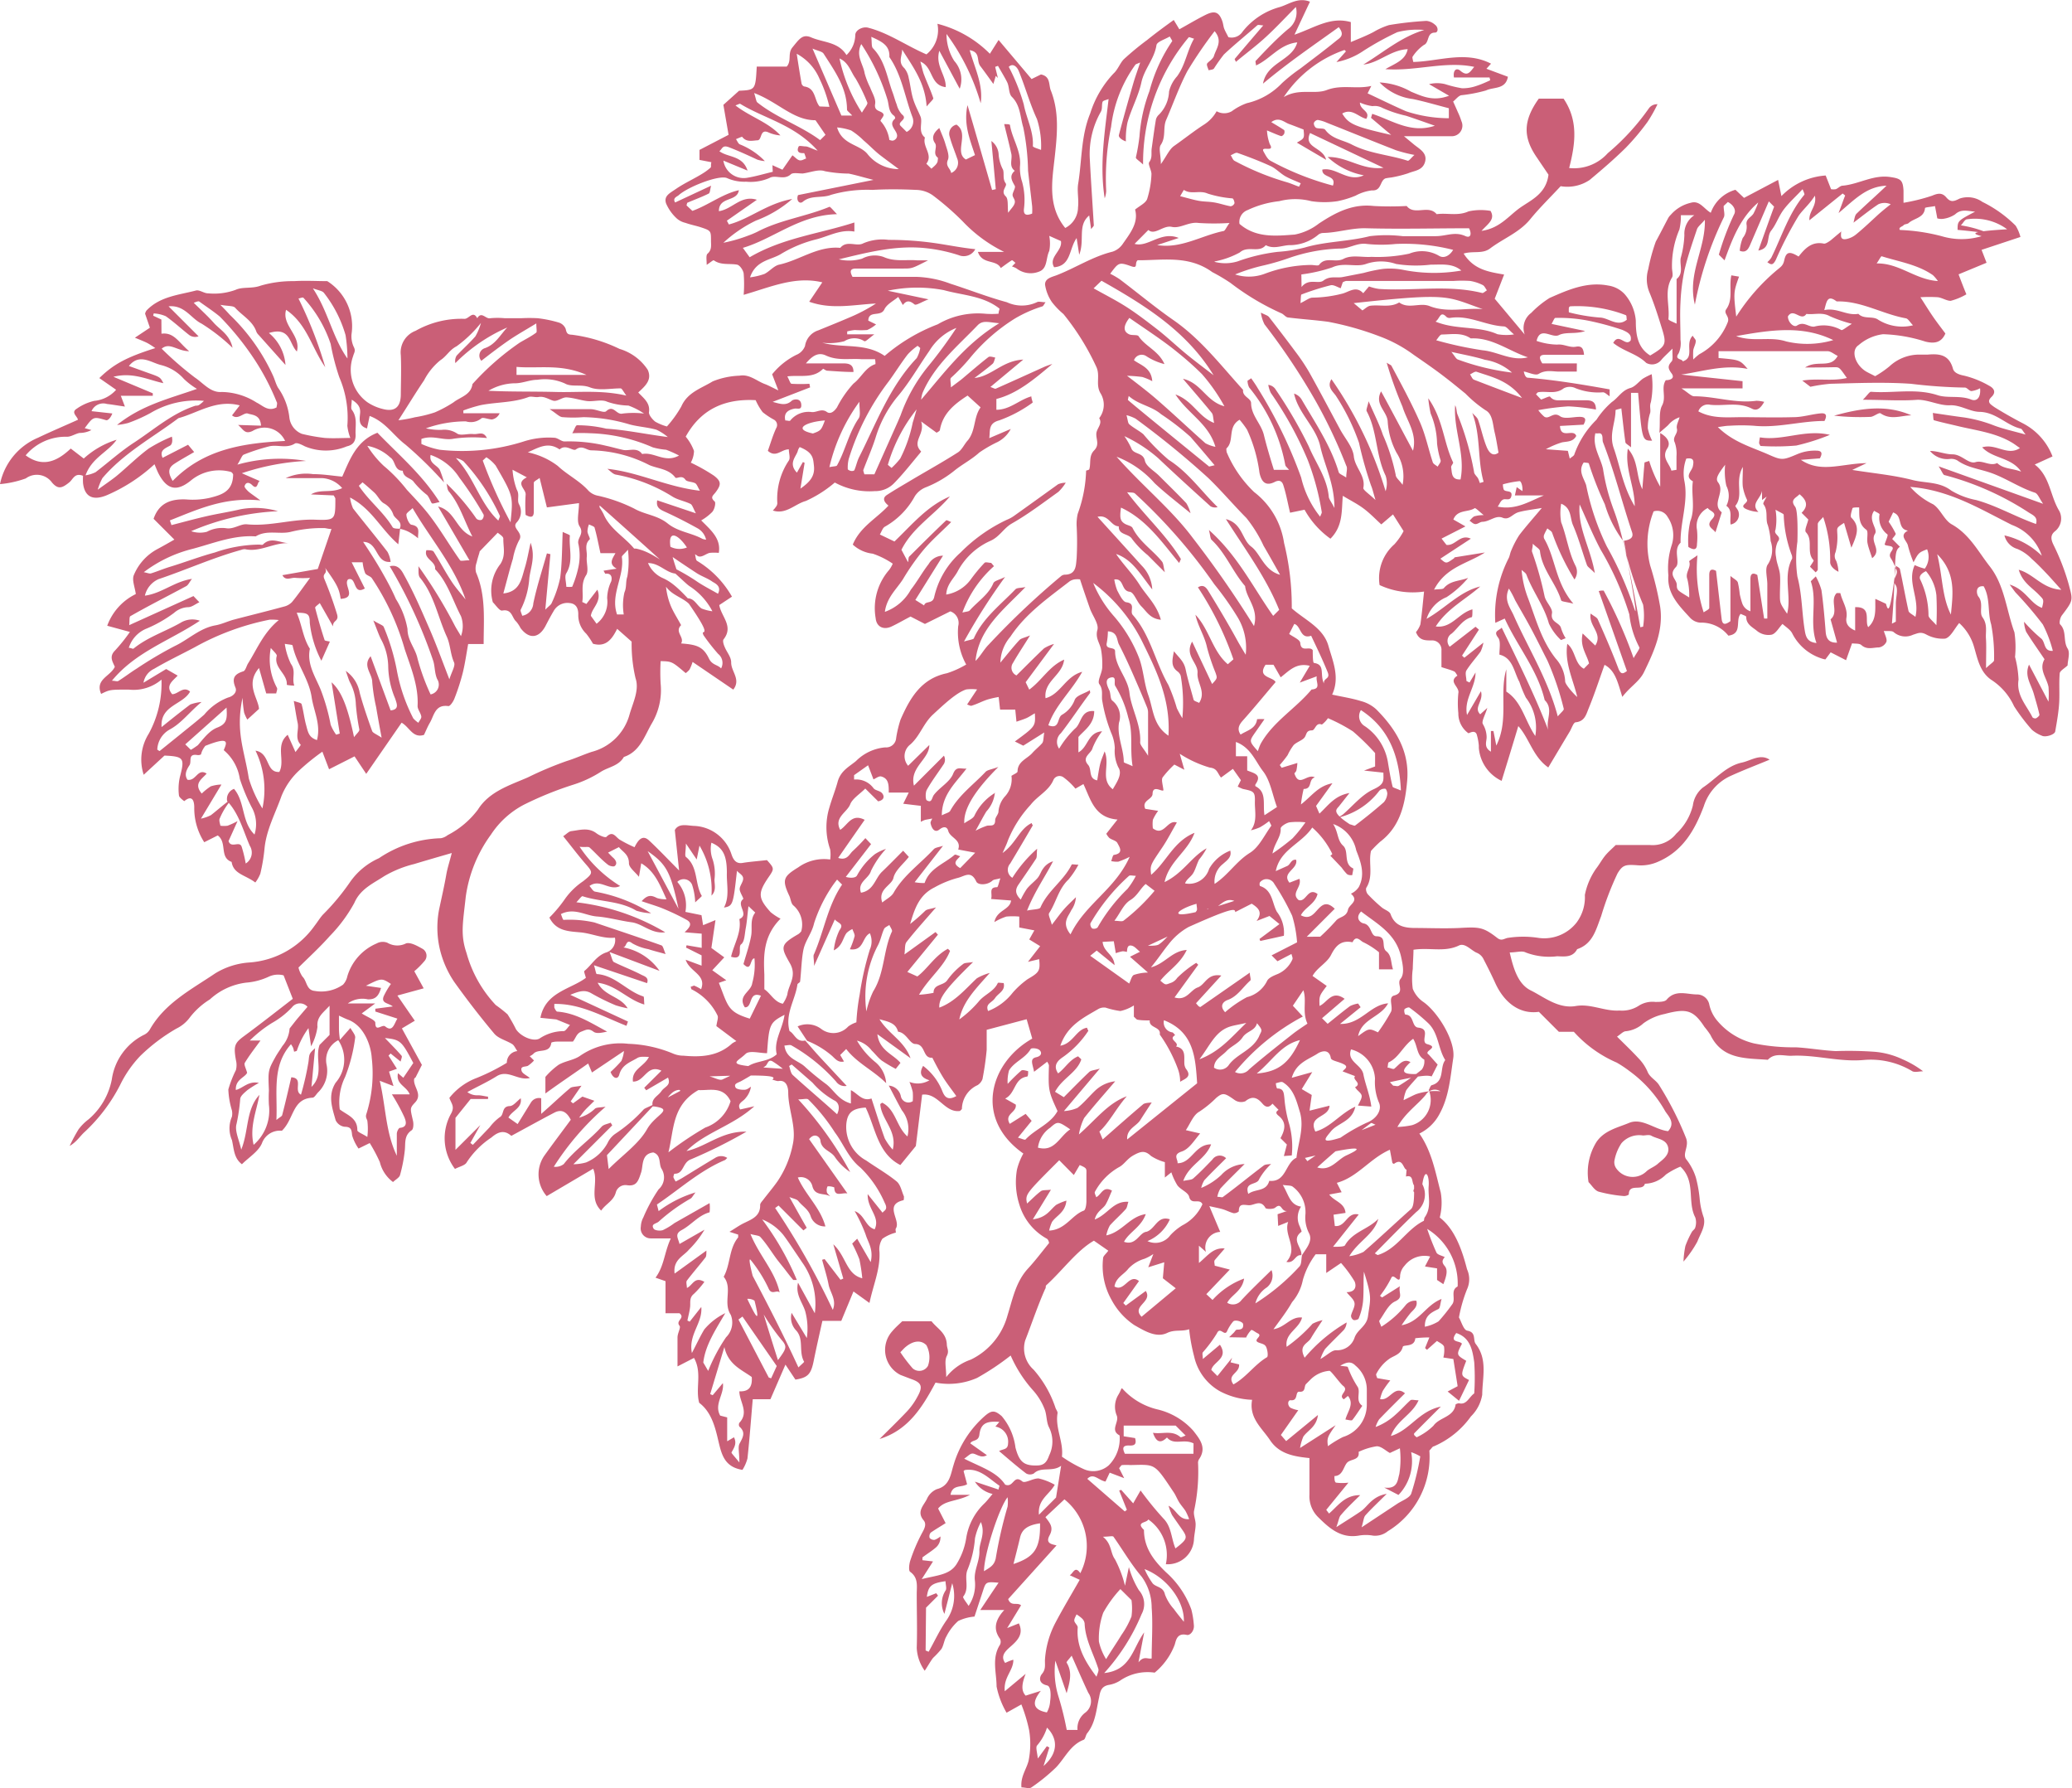 <svg xmlns="http://www.w3.org/2000/svg" viewBox="0 0 207.35 178.91"><defs><style>.cls-1{fill:#CA5F77;}</style></defs><g id="Calque_2" data-name="Calque 2"><g id="Calque_1-2" data-name="Calque 1"><path class="cls-1" d="M23.33,47.46s-.1-.22-.26-.25a4.45,4.45,0,0,0-3.91.82c-1.43,1.19-2.41,1-3.26-.58-.14-.26-.24-.53-.44-1a16.71,16.71,0,0,1-4.82,3.12c-1.33.53-2.16.16-2.33-1.22a6.08,6.08,0,0,1,0-.74c-.86-.35-1,.38-1.41.68-.72.58-1.1.67-1.69,0a1.87,1.87,0,0,0-2.63-.42A10.3,10.3,0,0,1,0,48.44,6.43,6.43,0,0,1,3.8,43.8c1.32-.63,2.67-1.2,4-1.8-.06-.36-.75-.73-.1-1.12a5,5,0,0,1,1.73-.77A3.32,3.32,0,0,0,11.62,39L9.94,37.83c1.43-1.39,2.69-2.08,5.6-3a8.48,8.48,0,0,0-.78-.5c-.34-.17-.7-.31-1.26-.54l1.5-1-.48-1.4a.89.89,0,0,1,.14-.32c1.34-1.41,3.21-1.55,4.94-2,.36-.1.82.29,1.23.28A6.24,6.24,0,0,0,23.58,29c.72-.33,1.64-.09,2.51-.42a11.38,11.38,0,0,1,3.32-.45c1.16-.07,2.33,0,3.34,0a5.33,5.33,0,0,1,2.43,5.29,2.51,2.51,0,0,0,.24,1.33c.19.38,0,.56-.08.88a4,4,0,0,0,1.43,4.62,4.8,4.8,0,0,0,1.57.68c1.17.3,1.76-.2,1.77-1.46s.06-2.62,0-3.93a2.31,2.31,0,0,1,1.48-2.44,9.29,9.29,0,0,1,4.85-1.2c.48.06.87-.9,1.32-.06.44-.74.85.12,1.31,0a7.67,7.67,0,0,1,1.44,0h1.65a15.12,15.12,0,0,1,1.65,0,12.42,12.42,0,0,1,2.1.43,1.09,1.09,0,0,1,.7.64c.09.41.17.57.61.58A15.31,15.31,0,0,1,62,34.91,5.12,5.12,0,0,1,64.82,37c.45,1-.22,1.6-.95,2.27.59.62,1.22,1.07,1.07,2,0,.27.34.69.63.92a5,5,0,0,0,1.17.48,11.34,11.34,0,0,0,1.44-2c.62-1.42,2-1.81,3.14-2.51A7.84,7.84,0,0,1,74,37.59c1-.18,1.71.53,2.55.84.33.12.64.3,1.34.63l-.62-1.61a7.3,7.3,0,0,1,2.41-1.94,1.54,1.54,0,0,0,.88-.89,1.94,1.94,0,0,1,1.34-1.57c1-.41,2-.81,3-1.24a16.9,16.9,0,0,0,2.76-1.44c-2.22.11-4.42.63-6.68-.18l1.31-1.94c-2.72-.65-5.16.47-7.87,1.25a13.44,13.44,0,0,0,0-2.14c-.05-.34-.39-.83-.66-.88-.77-.14-1.6.08-2.32-.43-.07-.05-.38.23-.72.45,0-.49-.09-.95.08-1.11.45-.39.35-.85.35-1.31,0-1,0-1-1.08-1.36-.49-.15-1-.25-1.47-.42a2,2,0,0,1-.85-.42,4.38,4.38,0,0,1-1.1-1.54c-.23-.74.36-1,1-1.44.86-.59,1.8-1,2.68-1.55a5.44,5.44,0,0,0,.78-.58c.08-.07,0-.25.08-.54L70,16v-1l2.91-1.51-.52-3,1.57-1.41C75.6,9,75.6,9,75.73,6.66h3c.52-.59.06-1.31.58-1.93.68-.83,1-1.34,1.84-1,1.22.54,2.73.43,3.56,1.78a2.84,2.84,0,0,0,.88-2c0-.5.74-.88,1.28-.74,2.07.53,3.8,1.79,5.84,2.67a3.12,3.12,0,0,0,1.1-3.06,11.33,11.33,0,0,1,5.25,3L99.93,4l3.3,3.91.94-.46c1,.2.75,1.07,1,1.63.84,2.16.64,4.32.36,6.81-.26,2.29-.68,4.78,1.07,6.92a2.33,2.33,0,0,0,1.28-2.06c.09-.75-.09-1.53,0-2.27.4-2.38.28-4.85,1.22-7.13a10.26,10.26,0,0,1,2.34-4c.42-.38.63-1,1-1.4A28.06,28.06,0,0,1,114.8,4c.82-.66,1.67-1.29,2.66-2l.56.93c.86-.47,1.73-1,2.64-1.45s1.34-.27,1.66.64c.09.25.1.51.19.75s.28.57.42.85a1.31,1.31,0,0,0,1.43-.57A7.12,7.12,0,0,1,128.09.7c.91-.28,1.83-1,3-.53l-1.55,3.3c2-.68,3.59-1.84,5.64-1.26v2c.86-.36,1.57-.64,2.26-1A7.27,7.27,0,0,1,139,2.51a33.87,33.87,0,0,1,3.75-.42,1.49,1.49,0,0,1,.86.39c.33.24.34.77,0,.78-.87,0-.54,1-1.12,1.24a4.28,4.28,0,0,0-1.12,1.16c-.06.07,0,.25.06.54,2.57-.06,5.22-1.15,7.78.17l-.46.51,2.15.8c-.23,1.3-1.44,1-2.19,1.37a14.84,14.84,0,0,1-2.49.48c-.28.07-.51.39-.8.63.17.38.33.73.48,1.08a6.85,6.85,0,0,1,.35.89,1.06,1.06,0,0,1-1,1.5c-1,0-2.06,0-3.09,0h-1.66l1,.83c.57.46,1.35.85,1.11,1.73s-1.07.88-1.7,1.15a11.6,11.6,0,0,1-1.69.42,5.4,5.4,0,0,0-.58.09c-.57.24-.37,1.27-1.35,1.2a4.57,4.57,0,0,0-1.62.52,9.4,9.4,0,0,1-1.83.56,8.79,8.79,0,0,1-2.61,0,6.38,6.38,0,0,0-3.22,0,9.87,9.87,0,0,0-3.16.89,1.26,1.26,0,0,0-.81,1.38c1.65,1.43,3.64,1.21,5.53,1.07a5.72,5.72,0,0,0,2.41-1.1c1.68-1.11,3.37-2,5.49-1.76a30.24,30.24,0,0,0,3.3,0c.78,1,2.18-.17,3,.82,1.05-.15,2.11.21,3.19-.28a5.74,5.74,0,0,1,2.2-.05c.5.85-.25,1.28-.9,2,1.81-.25,2.71-1.49,3.81-2.28s2.65-1.39,2.89-3.34c-.25-.38-.68-1-1.12-1.66-1.4-2-1.49-3.66.15-5.95h2.48c1.5,2.21,1.18,4.53.56,6.94a4.52,4.52,0,0,0,3.86-1.48,23.34,23.34,0,0,0,4.11-4.48,1,1,0,0,1,.87-.42,14.7,14.7,0,0,1-1,1.77,23.54,23.54,0,0,1-2.19,2.6C161.46,16,160.28,17,159.09,18a4,4,0,0,1-2.91.63c-1.06,1.14-2.12,2.17-3.05,3.31-1.09,1.33-2.67,1.91-4,2.91-.77.59-1.68.23-2.66.52,1,1.58,2.4,1.82,4.05,2.1l-.94,2.42,3,3.58a1.88,1.88,0,0,1,.65-2.16,9.8,9.8,0,0,1,1.83-1.49c1.85-.82,3.76-1.66,5.87-1.25a2.79,2.79,0,0,1,1.66.87,4.59,4.59,0,0,1,1.11,2.65c0,1.26.12,2.67,1.44,3.48,1.67-1,1.67-1.13,1.08-3-.34-1.1-.69-2.18-1.13-3.25a3.47,3.47,0,0,1-.15-2.37,18.71,18.71,0,0,1,.76-2.78c.43-.78.83-1.58,1.25-2.37a1.48,1.48,0,0,1,.25-.31,3.77,3.77,0,0,1,2-1.2c.89-.26,1.28.57,2,1a3.67,3.67,0,0,1,2.47-2.3l.86.81L177.94,18l.33,1.62a6.82,6.82,0,0,1,4.43-2.06l.54,1.37a1.51,1.51,0,0,0,.47,0c.24-.09.44-.34.67-.35,1.64-.14,3.1-1.14,4.83-.86,1,.15,1.22.31,1.28,1.36,0,.34,0,.67,0,1.21a18.39,18.39,0,0,0,2.86-.71c.59-.25,1-.32,1.42.17s.71.44,1.33.12a2.53,2.53,0,0,1,2.28.33,12.5,12.5,0,0,1,3.33,2.38,4.09,4.09,0,0,1,.48,1.13L198.3,25l.5,1.29L196,27.45c.25.67.52,1.37.78,2a6.32,6.32,0,0,1-1.57.65c-.41,0-.84-.3-1.28-.36a14.4,14.4,0,0,0-1.75,0c.44.68.82,1.3,1.23,1.9s.84,1.15,1.27,1.73c-.43,1-1.22,1-2,.81a15.28,15.28,0,0,0-4.24-.74A4.58,4.58,0,0,0,186,34.53c-.83.53-.34,2,.76,2.65.28.16.57.29.89.46a9.8,9.8,0,0,0,1.45-1,4.37,4.37,0,0,1,3-1.16c.27,0,.55,0,.82,0,1.17-.1,2.13,0,2.52,1.42.11.4.59.59,1.13.69a9.48,9.48,0,0,1,2.48,1c.39.2.8.59.24,1.13s0,.78.27,1c.93.58,1.88,1.12,2.84,1.62a6.23,6.23,0,0,1,3,3.33l-1.78.81c1.54,1.17,1.53,3.13,2.46,4.65a1.63,1.63,0,0,1-.4,2c-.51.39-.46.82-.17,1.41a22.68,22.68,0,0,1,1.51,3.92c.42,1.61.49,1.57-.68,3.11-.18.23-.3.79-.17.91.67.68.27,1.65.74,2.41.28.44,0,1.2,0,1.69-.32.31-.76.53-.79.79-.08,1,0,1.93-.05,2.89s-.24,2-.4,2.93c-.06.33-1,.61-1.34.42a3.28,3.28,0,0,1-1-.6,19.34,19.34,0,0,1-1.78-2.35A6.18,6.18,0,0,0,199.24,68c-1.11-.79-1.34-2.08-1.68-3.23a5.11,5.11,0,0,0-1.5-2.43c-.48.58-.87,1.44-1.41,1.56a3.41,3.41,0,0,1-1.84-.39c-.6-.33-.84-.16-1.37,0a1.79,1.79,0,0,1-1.92-.25c-.18-.18-.63-.09-1-.13.12.43.34.8.26,1.08a1,1,0,0,1-.75.57c-.58,0-1.2.27-1.76-.24-.2-.18-.62-.12-.93-.17-.21.58-.4,1.12-.6,1.69l-1.54-.79-.53.71a2.26,2.26,0,0,1-.39-.1,5,5,0,0,1-2.9-2.45c-.18-.41-.66-.69-1-1-.37.38-.68,1-1.12,1.08a1.81,1.81,0,0,1-1.44-.39c-.43-.36-1.08-.64-1.07-1.4,0-.09-.31-.18-.56-.3-.56.64.22,2-1.23,2.18a3.45,3.45,0,0,0-2.82-1.3,1.53,1.53,0,0,1-1-.48c-1.11-1.21-2.33-2.41-2.18-4.24a7.47,7.47,0,0,1,.32-3,3.25,3.25,0,0,0-.4-2.86,1.18,1.18,0,0,0-1.4-.55,8.8,8.8,0,0,0-.34,5.42,31,31,0,0,1,1,4.14c.34,2.38-.63,4.48-1.63,6.54-.46.93-1.37,1.42-2.16,2.46-.46-1.44-.69-2.63-1.78-3.21-.51,1.42-1,2.93-1.61,4.41-.23.57-.39,1.25-1.27,1.34-.23,0-.41.61-.61.94-.7,1.16-1.39,2.33-2.14,3.58-1.54-1.07-1.89-2.91-3-4.14-.55,1.84-1.09,3.6-1.67,5.48a4,4,0,0,1-2.28-3.31c0-.07,0-.14,0-.21a5.32,5.32,0,0,0-.22-1.15c-.21-.48-.78-.06-.83-.1a2.42,2.42,0,0,1-1-2,10,10,0,0,1,0-2c.15-.64-1.06-1.14-.09-1.76-.11-.14-.19-.36-.33-.42-.35-.16-.73-.25-1.27-.43V65.08a.93.93,0,0,0-1-1c-.65,0-1.23,0-1.55-.83a2.54,2.54,0,0,0,.44-.77c.16-1.09.25-2.19.37-3.29a7.86,7.86,0,0,1-4.45-.65,4.5,4.5,0,0,1,1.48-4.08,6.41,6.41,0,0,0,.92-1.32l-1.06-1.67-1.17,1c-.56-.51-1.12-1.1-1.76-1.58s-1.32-.81-2.09-1.28c-.14,1.46.05,3-1.24,4.29A8.78,8.78,0,0,1,130.55,51l-1.45.3c-.24-1-.4-1.92-.68-2.77-.06-.19-.24-.63-.87-.3-.89.44-1.31,0-1.51-.92A14.91,14.91,0,0,0,124.8,43a8.84,8.84,0,0,0-.75-1c-1.24.71-.5,2.1-1.3,2.85-.06.06,0,.28,0,.38a11.94,11.94,0,0,0,2.75,4,7.87,7.87,0,0,1,3,5.1,26.48,26.48,0,0,1,.77,6.54c1.3,1.16,3.16,1.94,3.67,3.76.44,1.54,1.17,3.15.37,4.87,1,.22,2,.37,2.89.65a3.63,3.63,0,0,1,1.51.81c2,2,3.36,4.26,3.11,7.16-.2,2.29-.67,4.56-2.7,6.1a11.39,11.39,0,0,0-.92.92c-.28,1.17.27,2.5-.46,3.67-.1.15,0,.55.19.72a15.73,15.73,0,0,0,1.33,1.25c.29.25.8.39.9.69.41,1.16,1.32,1.36,2.34,1.38,1.51,0,3,.07,4.54,0,2-.11,2.38-.1,3.8,1,.41.32.64.09,1,0a9.92,9.92,0,0,1,3.17,0,4.12,4.12,0,0,0,3.76-1.54,4.22,4.22,0,0,0,.83-2.76,6.93,6.93,0,0,1,1.12-2.63c.32-.41.57-.88.89-1.28s.68-.69,1.08-1.09c1.1,0,2.26,0,3.42,0a3,3,0,0,0,2.63-1.13,5.69,5.69,0,0,0,1.67-2.83,2.75,2.75,0,0,1,1-1.79c1.29-.85,2.33-2.16,3.91-2.5.92-.2,1.83-.91,2.77-.29-1.3.54-2.67,1.06-4,1.67a5,5,0,0,0-2.59,3c-.88,2.32-2.06,4.47-4.59,5.55a4.23,4.23,0,0,1-2.12.34c-1.16-.08-1.42,0-1.92.82a30,30,0,0,0-1.64,4.28c-.51,1.32-.82,2.77-2.4,3.3-.44.84-1.23.74-2,.71a6.57,6.57,0,0,1-3.15-.38c-.36-.2-.93,0-1.6,0,.36,1.55.81,3.16,2.11,3.8s2.75,1.86,4.5,1.56c1.51-.26,2.89.55,4.38.45a3.08,3.08,0,0,0,1.88-.45,2.55,2.55,0,0,1,1.7-.41c.39,0,.94,0,1.13-.22.89-1.06,2.05-.52,3.07-.53a1.25,1.25,0,0,1,1.2,1,3.72,3.72,0,0,0,.85,1.69,6.88,6.88,0,0,0,3.63,2.21,19.66,19.66,0,0,0,4.18.39c1.32.07,2.63.31,4,.38a36.3,36.3,0,0,1,3.91.07,8.11,8.11,0,0,1,2.77.75,9.74,9.74,0,0,1,2.06,1.2c-.36,0-.8.13-1.07,0a8.06,8.06,0,0,0-4.89-1.13c-2.46.22-4.84-.56-7.27-.42-.78,0-1.64-.31-2.31.4-2.2-.17-4.55,0-5.75-2.5a8.53,8.53,0,0,0-.59-.79c-1.12-1.72-1.82-1.87-4-1.29a5.42,5.42,0,0,0-2.11.93,3.08,3.08,0,0,1-1.74.79c-.28,0-.55.32-.9.54.76.76,1.49,1.45,2.17,2.19a4.44,4.44,0,0,1,.87,1.29c.23.6.82.84,1.15,1.34a32.52,32.52,0,0,1,2.7,5.29c.36.85-.34,1.52,0,2.12a5.68,5.68,0,0,1,1,1.87,13.19,13.19,0,0,1,.38,2.11,7.57,7.57,0,0,0,.41,1.9c.21.86-.35,1.63-.64,2.4a11.35,11.35,0,0,1-1.39,2,9.67,9.67,0,0,1,.19-1.56,9.65,9.65,0,0,1,.64-1.39c.09-.17.32-.29.35-.47a1.64,1.64,0,0,0,0-1c-.83-1.57.09-3.63-1.49-5.08a7.87,7.87,0,0,0-1.45.79,3,3,0,0,1-2.1.92c-.22.82-1.62-.11-1.61,1.08a.81.81,0,0,1-.53.15,13.92,13.92,0,0,1-2.5-.44c-.41-.14-.69-.65-1-.95a5.82,5.82,0,0,1,.78-4c.78-1.17,2.13-1.45,3.26-1.92,1.31-.56,2.59.68,3.92.82.78-.84,0-1.53-.29-2a12.64,12.64,0,0,0-3.56-4,11.57,11.57,0,0,0-1.29-.86,12.32,12.32,0,0,1-4.29-3.08H156l-2-2c-1.88.27-3.49-.87-4.42-3-.33-.72-.72-1.5-1.1-2.23a1.31,1.31,0,0,0-.75-.7c-.57-.28-1.15-1-1.74-.7-1.45.69-2.94.17-4.54.42,0,.59-.06,1.25-.07,1.91a7.36,7.36,0,0,0,0,2,2.91,2.91,0,0,0,1.1,1.34c1.47,1.07,3.2,3.93,2.95,5.6-.29,1.89-.41,3.85-1.39,5.61a4.51,4.51,0,0,1-2,1.93c1.24,1.77,1.61,3.88,2.14,5.91a6,6,0,0,1-.1,2.49c1.46,1.14,2.19,3.08,2.73,5.18a2.41,2.41,0,0,1,0,2,14.52,14.52,0,0,0-.81,2.82c.23.39.46,1.26.83,1.32.94.17.54.93.85,1.33,1.22,1.57.66,3.38.65,5.08a3.92,3.92,0,0,1-1.13,2.17,8.85,8.85,0,0,1-3.72,3c-.12,0-.2.18-.44.42a8.69,8.69,0,0,1-4.16,8.07,2,2,0,0,1-1.48.44,4.1,4.1,0,0,0-1.44,0c-1.75.29-2.9-.71-4-1.8a2.93,2.93,0,0,1-.92-2.3c0-1.17,0-2.34,0-3.66-1.47-.15-3-.38-3.93-1.77-.81-1.23-2.14-2.22-1.81-4.06a7.44,7.44,0,0,1-3.21-.85,5.31,5.31,0,0,1-2.59-3.49A18.18,18.18,0,0,1,119,133c-.77.26-1.42,0-2.2.37-1.12.54-2.33-.25-3.28-.78a7,7,0,0,1-2.28-2.52,6.86,6.86,0,0,1-.85-4.18c0-.22.29-.42.52-.75l-1.44-1c-1.73,1-3.08,2.92-4.78,4.47-.07.07,0,.25-.1.36-.75,1.69-1.33,3.44-2,5.16a2.85,2.85,0,0,0,.84,2.91,11,11,0,0,1,2.2,3.84c.07.18.23.37.2.53-.25,1.5.62,2.86.44,4.34a13.48,13.48,0,0,0,2.24,1.27,2.34,2.34,0,0,0,2.44-.4,3.78,3.78,0,0,0,1.09-3c-1-.52,0-1.33-.29-2a2.3,2.3,0,0,1,.19-2.1c.36-.62.23-.75.5-.45a6.87,6.87,0,0,0,3.34,1.94,6.94,6.94,0,0,1,3.64,2.15c.65.84,1.35,1.68.59,2.82a.67.67,0,0,0-.12.36,18.33,18.33,0,0,1-.39,4.79c-.1.43.15.92.15,1.39s-.14,1-.17,1.57a2.63,2.63,0,0,1-2.81,2.42,4.34,4.34,0,0,0-1.76-4.48c-.14.37-1.3.22-.43,1.05,0,1.81,1,3.08,2.21,4.24a9.21,9.21,0,0,1,2.53,3.72,8.65,8.65,0,0,1,.25,1.54c.08.57-.38,1.1-.72,1-1-.22-1.07.61-1.2,1a6.68,6.68,0,0,1-2,2.78,4.88,4.88,0,0,0-3.48.81,3,3,0,0,1-1.07.41c-.72.12-.89.54-1,1.21-.29,1.24-.35,2.57-1.2,3.63-.16.2-.18.59-.36.66-1.34.52-1.86,1.82-2.76,2.76a18.43,18.43,0,0,1-2.46,2c-.21.16-.63,0-1,0-.11-1.06.49-1.8.71-2.65a8.49,8.49,0,0,0,.06-3.06,15.56,15.56,0,0,0-.78-2.59l-1.48.83a8.5,8.5,0,0,1-1-2.63c0-1.37-.51-2.84.34-4.17a.67.67,0,0,0,0-.6c-.66-.91-.54-1.82.43-2.88H98.1c.72-1.08,1.28-1.92,1.83-2.73-1.25-.1-1.27-.09-1.56.81l-.85,2.58a4.73,4.73,0,0,0-1.63.44,5.17,5.17,0,0,0-1.19,1.56c-.22.37-.26.86-.48,1.23a8.87,8.87,0,0,1-.84.9c-.26.33-.46.71-.84,1.29a4.24,4.24,0,0,1-.8-2.3c.06-1.79,0-3.58,0-5.37,0-.8.18-1.63-.66-2.23-.17-.12-.1-.74,0-1.08a17.31,17.31,0,0,1,1.19-2.8c.26-.46.47-.9.16-1.27-.73-.87,0-1.48.32-2.12a1.88,1.88,0,0,1,1-1c1.31-.33,1.38-1.5,1.67-2.4a10.43,10.43,0,0,1,3.12-4.91c.69-.6,1-.6,1.7,0a6,6,0,0,1,1.38,3.15c.37,1.39.81,1.83,2.15,1.79.73,0,1-.37,1.22-1a3.15,3.15,0,0,0,0-2.79c-.29-.54-.22-1.28-.46-1.86a6.18,6.18,0,0,0-1.1-1.81,13.08,13.08,0,0,1-2.29-3.54,25.49,25.49,0,0,1-3.36,2.24,7.05,7.05,0,0,1-4.16.47c-1.3,2.43-2.71,4.75-5.6,5.64.94-.94,1.89-1.85,2.8-2.82a6.89,6.89,0,0,0,1-1.43c.56-1,.41-1.39-.64-1.75l-1.07-.41a2.8,2.8,0,0,1-.82-4.37c.31-.37.67-.68,1-1h2.93c.56.73,1.47,1.14,1.53,2.3,0,.4.26.66,0,1.17s-.06,1.17-.06,2.12a5.32,5.32,0,0,1,2.46-1.75,6.92,6.92,0,0,0,3.67-4.41c.52-1.66.83-3.38,2.07-4.72.73-.79,1.37-1.65,2.09-2.53,0-.11-.09-.37-.22-.44a5.78,5.78,0,0,1-2.74-3.38,7.36,7.36,0,0,1-.25-3.53,6.36,6.36,0,0,1,.64-1.61c-5-3.52-3.34-9.12.89-11.5l-.56-1.94-4,1.06c0,.6,0,1.28,0,2-.09,1-.24,2-.42,2.93a1.22,1.22,0,0,1-.5.61,2.66,2.66,0,0,0-1.56,2.39s-.09.09-.19.19c-1.54.22-2.19-1.85-3.79-1.63l-.63,5.14-1.55,1.9c-2.28-1.16-2.48-3.7-3.47-5.75-1.36.08-1.84.54-1.94,1.68a3.82,3.82,0,0,0,2,3.62c1,.7,2.1,1.32,3.05,2.1.38.32.5,1,.72,1.49,0,.11,0,.37-.05.38-2,.46-.23,2-.76,2.83-.06.1,0,.27,0,.41a4.1,4.1,0,0,0-1.35.62,1.93,1.93,0,0,0-.29,1.3c.09,1.75-.62,3.3-1,5.12l-1.6-1.15-1.22,2.94H82.3c-.3,1.35-.6,2.66-.87,4s-.58,1.68-1.83,1.88l-1-1.5L77.1,140H75.33c-.18,2.07-.32,4-.53,5.93a4.16,4.16,0,0,1-.5,1.14c-1.77-.28-2.08-1.5-2.39-2.81s-.66-2.94-1.94-3.9c-.4-1.45.32-3-.52-4.49l-1.65.85v-1.46c0-.48,0-1,0-1.44s.36-1,.2-1.17c-.43-.53.62-.75,0-1.25H66.6v-3.21l-1-.35c.87-1.16.88-2.54,1.53-3.93-.8,0-1.4,0-2,0a1,1,0,0,1-1-1.18,2.11,2.11,0,0,1,.25-.92A16.15,16.15,0,0,1,65.91,119a1.6,1.6,0,0,0,.29-2.06c-.3-.49,0-1.35-.82-1.63-1.23.14-1,1.35-1.22,2-.28.84-.44,1.41-1.4,1.28a1,1,0,0,0-1.12.67c-.22.9-1,1.17-1.48,1.87-1.28-1.24-.21-2.83-.8-4.19l-4.65,2.74a3.31,3.31,0,0,1-.27-4c.87-1.22,1.78-2.42,2.68-3.64-.38-.73-.87-1.11-1.63-.72-1.42.74-2.82,1.52-4.32,2.33-.61-.53-1.19-.53-2,.17a8.64,8.64,0,0,0-2.46,2.47c-.16.32-.73.43-1.18.67a5.07,5.07,0,0,1-.36-5.59c.34-.69,0-.93-.2-1.52a6.36,6.36,0,0,1,2.75-2,20.32,20.32,0,0,0,3-1.51,1.16,1.16,0,0,1,1.05-1.17c-.21-.3-.31-.57-.51-.7-.59-.37-1.39-.55-1.81-1.06-1.39-1.66-2.72-3.38-4-5.17A10,10,0,0,1,44,94.9a9.55,9.55,0,0,1-.07-3.84c.25-1.19.53-2.39.74-3.6.11-.61.31-1.21.54-2.11-1.45.42-2.6.75-3.75,1.1a11.22,11.22,0,0,0-3,1.21c-1.09.72-2.39,1.27-3,2.68A15,15,0,0,1,33,93.66c-1,1.13-2.12,2.15-3.13,3.15a2.74,2.74,0,0,0,.4.91c.46.44.37,1.35,1.23,1.43a3.78,3.78,0,0,0,2.83-.63,1.77,1.77,0,0,0,.43-.84,5.17,5.17,0,0,1,2.93-3.28,1.26,1.26,0,0,1,1.08-.07,1.94,1.94,0,0,0,1.87.06c.47-.13,1.15.27,1.67.56a.8.8,0,0,1,.15,1.23,8.45,8.45,0,0,1-1,1l.94,1.71-2.63.72c.59.86,1.16,1.69,1.74,2.52l-1.29.77,2,3.65-.63,1.25s-.13.09-.14.14c-.14.79.88,1.53.09,2.37-.55.58-.49.6-.21,1.84.07.3.05.82-.13.94-.78.52-.61,1.28-.69,2a15,15,0,0,1-.48,2.49c-.08.26-.45.45-.7.69a3.51,3.51,0,0,1-1.32-2A16.2,16.2,0,0,0,37,114.37l-1.12.55a4.53,4.53,0,0,1-.64-1.31c-.06-.55-.07-.87-.77-.87a1.16,1.16,0,0,1-.88-.65c-.35-1.24-.81-2.48,0-3.76a3.5,3.5,0,0,0,.26-4.25,2.23,2.23,0,0,0-1.17,2.44,3,3,0,0,1-.82,2.75c-.2.19-.38.55-.58.56-2.05.1-1.83,2.11-3.07,3.31a1.91,1.91,0,0,0-2,1.26c-.36.83-1.3,1.39-2,2.09-.82-.61-.8-1.57-1-2.42a2.93,2.93,0,0,1,0-2.34,1.62,1.62,0,0,0,0-.62,8.26,8.26,0,0,1-.36-2.1,11.12,11.12,0,0,1,.76-1.94,2.07,2.07,0,0,0,0-1c-.25-1.41-.13-1.7.77-2.37,1.7-1.25,3.36-2.56,4.92-3.76l-.92-2.35a2.21,2.21,0,0,0-1.52.15,6.56,6.56,0,0,1-2.23.58A6.56,6.56,0,0,0,21,100,7.47,7.47,0,0,0,19,101.8a3.62,3.62,0,0,1-1.35,1.12,18.13,18.13,0,0,0-3.61,2.73,11.39,11.39,0,0,0-2,2.87,17,17,0,0,1-3.56,4.73c-.48.43-.8,1-1.51,1.41A16.72,16.72,0,0,1,7.86,113a4.93,4.93,0,0,1,1-1,7,7,0,0,0,2.33-4,5.92,5.92,0,0,1,3.18-4.44A1.35,1.35,0,0,0,15,103c1.51-2.65,4.16-4,6.54-5.61A7.5,7.5,0,0,1,25,96.3a8.75,8.75,0,0,0,6.48-3.67c.28-.36.52-.76.82-1.1A22.86,22.86,0,0,0,35,88.3a7,7,0,0,1,2.92-2.43,11.67,11.67,0,0,1,6.2-2,1.54,1.54,0,0,0,.68-.31A8.81,8.81,0,0,0,47.83,81c1.14-1.82,3.22-2.44,5-3.22a35.57,35.57,0,0,1,3.87-1.63c.85-.26,1.67-.64,2.51-.92A5.3,5.3,0,0,0,63,71.49c.34-1.19,1-2.45.6-3.63a14.83,14.83,0,0,1-.39-3.66l-1.45-1.28c-.47.94-1.07,1.88-2.42,1.49a7.37,7.37,0,0,0-.67-1,2.55,2.55,0,0,1-.8-1.94c0-.63-.23-1.07-.87-1.13a1.57,1.57,0,0,0-1.6.81c-.3.5-.56,1-.83,1.52-.67,1.22-1.64,1.29-2.48.17a3.33,3.33,0,0,0-.43-.65c-.44-.37-.4-1.28-1.4-1.1-.27.06-.68-.59-.94-.83a4.3,4.3,0,0,1,.76-3.83c.56-.89.27-1.7.29-2.54,0-.23-.43-.46-.56-.59L48,55.17c0,.11-.19.61-.3,1.11a1.69,1.69,0,0,0-.06,1c1,2.3.76,4.7.76,7.16H46.85c-.18,1-.32,2-.55,2.92a21.66,21.66,0,0,1-.83,2.55c-.11.29-.43.76-.6.74-1.34-.19-1.42.94-1.86,1.68-.22.38-.39.8-.58,1.2-1.12.36-1.43-.76-2.24-1.22l-3.54,5.12-1.17-1.75-2.55,1.29-.67-1.76a22.64,22.64,0,0,0-2.45,2,7.19,7.19,0,0,0-1.63,2.41c-.61,1.74-1.53,3.4-1.71,5.29a18,18,0,0,1-.42,2.51,3.54,3.54,0,0,1-.5.88c-1-.76-2.19-.84-2.37-2.06-1.25-.45-.42-1.93-1.39-2.65l-1.35.68a6.25,6.25,0,0,1-1-3.48c0-.41-.08-1.39-1-.63,0,0-.51-.35-.53-.56A5.37,5.37,0,0,1,18,77.75c.5-1.89.41-2.06-1.54-2.15l-2.08,1.92a4.88,4.88,0,0,1,.5-4.1A10.47,10.47,0,0,0,16.16,68a4.31,4.31,0,0,1-3.27,1C11,69,11,69,10.12,69.43c-.63-1.47.93-1.75,1.37-2.71-.19-.47-.6-1,0-1.61A17,17,0,0,0,13,63.23l-2.27-.62a5.69,5.69,0,0,1,2.86-3.17c-.09-.69-.4-1.4-.2-1.89a5.21,5.21,0,0,1,2.36-2.61c.56-.3,1.12-.62,1.7-.95l-2.08-2.08c.54-1.57,1.71-2,3.24-1.94A7.74,7.74,0,0,0,21,49.81C22.13,49.52,23.32,49.21,23.33,47.46Zm54.15-3.41a6,6,0,0,0,3.68-.61c1-.35,1-.35,1.39-1.37-1.83.13-3.35.87-1.12,1.32-.75.77-1.46,1.18-1.59,1.72s-1,1.24-.09,2.18l.6-1.06.17.08-.42,2.58c1-.69,1.47-1.3,1.35-2.31S81.43,44.82,77.48,44.05Zm7.25,64.6a1.05,1.05,0,0,1-1.06-.43,17.42,17.42,0,0,0-4.45-3.61c-.16-.11-.45,0-.72,0,.17,1.36,1.39,1.48,2.07,2.14a25.88,25.88,0,0,0,2.14,1.75c.75.6,1.22,1.58,2.44,1.91v-1.33c.67.31,1.13,1.16,2.06.83.44,1.33.85,2.68,1.33,4a5.62,5.62,0,0,0,.8,1.12c.47-1.91-1.15-3-1.25-4.56.1-.07.18-.15.21-.13,1.35.69,1.38,2.37,2.51,3.37a3,3,0,0,0-.56-2.62c-.44-.78-.84-1.58-1.31-2.47a1.34,1.34,0,0,1,1.21,1.06.77.77,0,0,0,1.19.5,5.83,5.83,0,0,0,0-.93,7,7,0,0,0-.33-1,2.27,2.27,0,0,0,2-.16c-.74-.23-1.11-.62-.63-1.44a5.93,5.93,0,0,1,1.89,2.45c.21.54.49,1.1,1.43.57-.51-.72-1-1.33-1.4-2s-.69-1.23-1-1.84c-1,.09-.63-1.34-1.7-1.37-.57,0-.89-1.14-1.73-1.23-.23-.9-1-1-1.86-1.25.92,1.49,2.47,2.15,3.11,3.9l-3.32-2.4c.21,1.66,1.6,2,2.31,2.87l-.47.6a14.81,14.81,0,0,1-1.4-.83c-.38-.29-.67-.69-1-1a2.8,2.8,0,0,0-1.48-1,7.84,7.84,0,0,0,1.76,2.09,3,3,0,0,1,1.16,2.17c-1.26-1.27-2.91-2-4-3.42l-.6.6.38.65c-.54.13-.83-.21-1.17-.54a8.77,8.77,0,0,0-2.52-1.53l-.95-1.44a2.32,2.32,0,0,1,2.36.25,2,2,0,0,0,2.7-.24,2.89,2.89,0,0,1,.82-.42,20.76,20.76,0,0,1,.33-2.77A29.89,29.89,0,0,1,87.05,95a2,2,0,0,0,0-1.62c-.8.4-.59,1.8-2,1.6a8.42,8.42,0,0,0,.48-1.33c0-.21-.15-.46-.23-.69a2.1,2.1,0,0,0-.57.38c-.4.51-.41,1.31-1.29,1.75a6.13,6.13,0,0,1,.56-2c.51-.68-.11-.69-.46-1.09l-2.07,4.65c0-.7-.13-1,0-1.2,1-2.32,1.37-4.85,2.8-6.94l-.5-.5A11,11,0,0,0,83,89.1a14.7,14.7,0,0,0-1.53,3.27c-.22,1-.88,1.73-1.07,2.66s-.21,2.11-.33,3.17c0,.11-.25.19-.27.3-.21,1.54-1.26,2.93-.79,4.67.49.24.68,1.15,1.57.94.48.54.94,1.09,1.43,1.62C82.92,106.71,83.83,107.68,84.73,108.65Zm59.42.54a1.06,1.06,0,0,0-1.47.35c-.81,1-2,1.75-2.84,3.22a8.32,8.32,0,0,0,1.47-.18,2.64,2.64,0,0,0,1.67-3.52c.1-.16.17-.44.3-.48,1.34-.37.76-1.76,1.35-2.51-.72-1.14-.66-2.65-1.66-3.65a18.29,18.29,0,0,0-1.92-1.6c-.08-.07-.43.06-.51.18a.76.76,0,0,0,.09.52c.9,0,.61,1.22,1.29,1.3,1.21.13.37,1.09.71,1.54.07.09.23.12.35.16,1,.32-.59.65,0,1l.89,1-.6,1.18c-.39-.1-.75-.19-4.18.58l.33.35c.19,0,.45.1.58,0a20.34,20.34,0,0,0,2.28-1.61,1.39,1.39,0,0,0,.25-1c-.77-.42-.65-1.35-1.11-2.08-1,.7-1.42,1.86-2.42,2.34-.11,0-.1.35-.15.54.23,0,.56.21.68.11.51-.42.9-1.06,1.62-.66-.67.66-1.37,1.34,1,1.17-.48.54-1,1.07-1.42,1.64a3.7,3.7,0,0,0-.27,1c.6-.29.93-.47,1.27-.61A6,6,0,0,1,144.15,109.19Zm-71.81,29.2c.16,1.11-.91,2.11-.27,3.25l.7.18v2.39l.68-.4c.32.64,0,1.05-.25,1.52,0,.09.3.39.79,1,0-1-.15-1.49,0-1.85.32-.62.69-1.14,0-1.74a.4.4,0,0,1,0-.38c1-1.06,0-2.1,0-3.15,1,.05,1.31-.5,1.24-1.43-1-.73-2.36-1.23-2.74-3l-1.42,4.71.25.11ZM200.86,22.94a5.45,5.45,0,0,0-4-1c-.23,0-.41.39-.63.61a11,11,0,0,1,2.4.64c.81.43,1.41.19-2.73-.19,0-.9,0-.9,1.75-1.82-.81-.08-1.41-.28-2,.27a2.83,2.83,0,0,1-1.23.45,1.47,1.47,0,0,1-.55-.05c-.08-.44-.15-.81-.23-1.23-.39.08-1,.12-1,.2-.08,1-1.1,1-1.64,1.5-.13.12-.41.09-.51.22s-.55.21-.36.47a19.29,19.29,0,0,1,4.17.62,6.93,6.93,0,0,0,4,0C197.53,23.41,196.73,23.19,200.86,22.94ZM193.17,57c-.78.21-1.21.61-1,1a8.44,8.44,0,0,1,.82,3.56c0,.27.38.52.79,1a29.88,29.88,0,0,0,0-3,4.47,4.47,0,0,0-1.21-2.6,2,2,0,0,0,.28-2c-.83.32-.86.35-1.36,1.3a12.6,12.6,0,0,1-.56-1.67c-.09-.48-.93-1,0-1.5-1-.14-.6-1.27-1.21-1.68a1.38,1.38,0,0,0-.27-.14l-.45.93a8.5,8.5,0,0,1,.7,1.18c.05.12-.23.37-.34.55l.77.78c-.7.49-.3,1.23-.8,7.69l.39-.2V60.39c0-.62.25-1.42,0-1.82-.49-.66.3-1,.06-1.56-.15-.31-.26-.64-.43-.94s-.39-.46-.05-.94c.46-.66-.61-.42-.7-.66.13-.42.37-.91.28-1a2.05,2.05,0,0,1-.79-2c0-.1-.36-.24-.54-.36-.67.92.4,1.8.09,2.29-.55.86.75,1.63-.29,2.45-.17-.55-.36-1-.46-1.49s.11-1.19-.13-1.36c-.81-.58-.68-1.4-.71-2.23-.33,0-.65,0-.67.09-.09.31-.25.8-.11.94.9.88.56,1.75,0,3l-.73-2.48c-.77.49-.7.49-.68,1a6,6,0,0,1-.17,1.93.89.89,0,0,0,.07.88,3.57,3.57,0,0,1,.22,1.08c-.5-.25-.85-.62-.83-1a13.1,13.1,0,0,0-.7-4.48c-.23.29-.54.5-.54.71,0,1.51,0,3,0,4.54,0,.1-.13.19-.21.29l-.57-.57c.13-.22.41-.59.36-.64-.76-.8,0-2-.77-2.81-.17-.2.14-.8.24-1.27l-.67-.67c.73-.7.48-1.3-.21-1.86-.31.36-1,.53-.43,1.26.29.41.24,2.87.22,3.49a12.41,12.41,0,0,0,0,3.5c.48,1.8.44,3.65.75,5.46.12.71.36,1.09,1.16,1.18-.75-2.06.12-4.18-.57-6.18l.5-.49a6.27,6.27,0,0,1,.57,1.39c.19,1.38.31,2.78.42,4.17.06.71.36,1.1,1.14,1.07l-.65-2.33c.86-.72-.11-1.86.6-2.62a1.57,1.57,0,0,1,.38,0c.18.82.75,1.54.61,2.44-.1.59.17,1,.87,1.3V60.75c1.71-.06.91,1.4,1.31,2,.87-.78.68-1.82.71-2.83l1.06.49c.21.7.41,1.36,1-3.8.14.11.37.2.4.33.3,1.39.55,2.8.86,4.19.05.2.37.33.69.59.46-1.86-.87-3.45-.07-5.18A5.25,5.25,0,0,0,193.17,57ZM71.45,62.93c-1-1-1.7-1.64-2.38-2.39s-1.79-.94-2.42-1.84a6.84,6.84,0,0,0,.51,2c.28.64.67,1.23,1,1.85-.69.69.38,1.2,0,1.83,1.52.12,2.2.29,2.78,1.5.32.68.87.61,1.22,1a1.15,1.15,0,0,0-.29-1.45,20.25,20.25,0,0,1-1.46-1.86.65.65,0,0,1-.08-.28c.27-.09.51-.17-1.75-3.4.87-.18,1.1.66,1.64,1a4.43,4.43,0,0,0,1.07.27A6.63,6.63,0,0,0,69,58.65c-.47-.33-.82-.81-9-8.08,0,.07,0,.15,0,.19a7.59,7.59,0,0,1,.39.66c.63,1.51,2.09,2.28,3.07,3.47,0,0,.12,0,.18,0,1.42.28,2.52,1.24,3.73,1.91a20.91,20.91,0,0,1,2.24,1.29c.7.49,1.48.88,2.24,1.32.36-.71-.19-1-.53-1.19-.51-.37-1.14-.56-1.67-.92-2-1.3-3.89-2.65-5.91-4a4,4,0,0,1,3,1.18,2,2,0,0,0,2,.3c-1-1.55-2.7-2.39-.89,2.62-1.11.06-1.79-1.07-3-1.06a2.86,2.86,0,0,0,1.52,1.52C67.24,58.27,68.16,58.87,71.45,62.93Zm72.36,65.14v-1.16l-1.21-.19.52-1a2.5,2.5,0,0,0-2.55.91,1.71,1.71,0,0,0-.46,1c0,1.06-.65-.35-.89.25a10.81,10.81,0,0,1-1.12,1.78l.21.16,1.78-1.12c-.16.7.39,1.12-.49,1.52-.67.31-1.07,1.24-1.56,1.91-.06.09.1.34.19.62a9.74,9.74,0,0,0,2.45-2.18,1.2,1.2,0,0,1,1.06-.42c.15.57-.24.86-.57,1.21a15.15,15.15,0,0,0-.91,1.24c1.83-.34,2.39-2,4-2.63-.14.49-.14.9-.3,1-.71.35-1.4.65-1.37,1.78a4.28,4.28,0,0,0,1.37-.54,18.47,18.47,0,0,0,1.34-1.67c.45-.53-.22-1.41.57-1.82a6.39,6.39,0,0,0-3.05-5.76,25.17,25.17,0,0,0,.93,2.37c.12.23.54.3.83.45-.25.3-.33.51,0,.9s.18,1-.14,1.81ZM77.3,16.53l1,.45,1-1.44c.3.22.48.45.71.5s.44-.11.66-.18a4.93,4.93,0,0,0-.19-.54s-.12,0-.18,0c-.51,0-.55-.34-.37-.67.06-.1.45,0,.68,0s.52.18,1.22.43c-2.34-2.63-5.33-3.2-7.77-4.7-.06,0-.23.08-.46.17,1.46,1.14,3.27,1.66,4.5,3a3.6,3.6,0,0,1-1.24-.32c-.84-.34-.58.79-1.06.81s-1.1.22-1.52-.34c0-.06-.41.14-.63.22.13.18.23.47.4.53a7.1,7.1,0,0,1,2.49,1.67,3.2,3.2,0,0,1-.76-.15c-.92-.43-1.84-.85-2.79-1.22-.71-.29-.69.14-1,.38.88.65,2.32.4,2.82,1.94l-2.42-1a2.06,2.06,0,0,0,2.31,1.73c.89-.14,1.75-.4,2.63-.61Zm86.85,46.23.28-.06a7,7,0,0,0,0-2.2,35.51,35.51,0,0,1-2-6.38,11.65,11.65,0,0,1-1.83-3.66,34.18,34.18,0,0,1-1.6-4.08c0-.08-.34-.08-.51-.11-.59.85,0,1.55.24,2.27a25.25,25.25,0,0,0,2.07,6.14,35.32,35.32,0,0,1,2.71,6.1c.22.66.45,1.32-1-6.67.73-.12,1-.38.79-.93-1-3-1.74-6-2.88-8.92-.09-.24,0-.54-.13-.77s-.35-.08-.64-.14c-.31,1.36.52,2.41.77,3.58a20.17,20.17,0,0,0,.94,3.73C161.75,51.8,162.37,52.85,164.15,62.76ZM26.07,104.11c-.53.73-1.1,1.45-1.57,2.23-.11.18.12.57.23,1-.22.48-1.19.66-1.13,1.72.73-.18,1.24-.93,2.31-.71a10.89,10.89,0,0,0-1.16.73c-.28.25-.67.55-.71.86a18.46,18.46,0,0,1-.37,2.52c-.2.71.27,1.61.47,2.57.77-1.9.45-4,1.82-5.48-.29,1.63-1,3.2-.58,5a4.54,4.54,0,0,0,1.53-4,13.76,13.76,0,0,1,0-1.44c-.08-1.95-.1-2,.63-3.31.21-.39.48-.75.72-1.14a3,3,0,0,0,.72-1.75c.26-.33.52-.67.79-1l1-1.17a1,1,0,0,0-1.56.06,8.34,8.34,0,0,1-2,1.56A12.43,12.43,0,0,0,25,104.11ZM23.41,79.73A7,7,0,0,0,22,81.87c-.11.17,0,.49.06.75a2.69,2.69,0,0,0,.71,0,8.23,8.23,0,0,0,1-.46l-.9,2c.26.76,1.09-.06,1.31.55a12.64,12.64,0,0,1,.41,1.69A1.28,1.28,0,0,0,25,84.63c-.68-1.57-1.1-3.25-2.27-4.48a1.08,1.08,0,0,1,.69-1.22c1.13,1.34.73,3.3,2.05,4.57a3.48,3.48,0,0,0-.3-2.76A19,19,0,0,1,24,77.93a4.64,4.64,0,0,0-1.61-2.87c.36-.87.75-1.62-3.14.12.81-.82,1.5-2,2.49-2.38s1-.91.93-2l-4.13,3.68.55.54s.1.07,3.22-2.35c-.46,1.13-1.88,1.53-2.19,2.79,0,.06-.24.11-.35.09-1-.17-.57.62-.8,1-.37.57-.52,1-.21,1.47.87.16,1-1.19,1.92-.62-.47.55-1.34,1-.49,2a6,6,0,0,1,.9-.72,3.61,3.61,0,0,1,1.07-.18l-2.05,3.41a3.85,3.85,0,0,0,1-.35C21.67,81.13,22.21,80.63,23.41,79.73Zm50.78,45.8c2,3.74,3.94,7.44,5.71,11.29.3-.3.59-.53.57-.57-.57-1,0-2.21-.77-3.1a1.86,1.86,0,0,1-.48-1.79l1.52,2.52a6.64,6.64,0,0,0-.16-2.68c-.27-.89-1-1.66-.72-2.86l1.68,3.06a7.17,7.17,0,0,0-1.3-5.14c-.28-.43-.58-.86-.87-1.29s-.67-1-1-1.43a5.21,5.21,0,0,0-2.1-1.53,28.17,28.17,0,0,1,3.47,6.06c-.22,0-.33,0-.36,0-.27-.32-.53-.66-.79-1s-.58-.72-.86-1.09c-.54-.73-1-1.5-1.63-2.2-.15-.18-.52-.16-1-.31.89,2.19,2.46,3.72,2.92,5.85-.32-.31-.82.34-1.13-.45a13.79,13.79,0,0,0-1.75-2.78c-.19-.26-.59-.37,2.71,10,.84-1.12.88-1.31.53-1.82a20.54,20.54,0,0,1-2.48-3.69,1.15,1.15,0,0,0-1.12-.62C75.72,131.92,76.71,133.9,74.19,125.53Zm63.45-13c-.21-.08-.34-.18-.44-.16a66.7,66.7,0,0,0-5.38,4.44c1.34.42,2-.79,2.93-1.21,1.24-.57,2.58-1.3-4.16.26l.24.32L133,114.7a17.62,17.62,0,0,1,3.76-2.36c1-.38,1.6-1.31,1.21-2.08a5.26,5.26,0,0,1-.37-2.32A3.17,3.17,0,0,0,135.2,105c-.45,1.23,1.05,1.49,1.24,2.5s.64,2,.79,3.22l-1.34-.1c.52-1,.52-1-.09-1.58l-.2-.25c.76-.41-.32-.74,0-1.12l-1.24-.47c.14-.22.65-.43.12-.71s-1.25-.35-1.3-.62c-.17-1-1-.64-1.25-.5-.93.63-2.2.92-2.66,2.47l2.05-.57-1.05,1.7,1,.59-.22,1.57,2-.5c-.06,1.24-2.19.95-1.42,2.59,1.53-.41,2.49-1.81,4-2.49-.33,1.52-1.75,1.61-2.45,2.48S131.47,115,137.64,112.54Zm3.66,2.83c.35,1.06.63,2.14,1.06,3.17a2.2,2.2,0,0,1-.63,2.74c-1.41,1.34-2.75,2.73-4.15,4.14.2.11.27.18.31.16,1.92-.59,2.84-2.54,4.56-3.4.08,0,.05-.26.12-.36.72-1,.32-2.08.4-3.12.11-1.39-.65-2.41-.78,1.76,0-.23,0-.91-.19-.95-.57-.16-.75-.3-.3-.78-.56-.11-.09-1.24-1-1l.06-.68c-.36-.08-.36-1.26-1.27-.58,0,0-.1-.06-.15-.09l-.25-1.33c-2,.87-3.24,2.75-5.31,3.31l.48.94-1.24.23c.52.7,1.54.81,1.63,1.84l-1.2.18.13,1.13c1.12.13,1.19-1.44,2.39-1.15l-2.57,3.23c.48,0,1.09,0,1.19-.14.76-1.36,2.35-1.61,3.34-2.66-.42,1.56-2,2.23-2.9,3.74a4.62,4.62,0,0,0,1.42-.43c1.58-1.37,3.1-2.81,4.66-4.2C141.38,120.83,141.76,120.7,141.3,115.37Zm-6.2-32.88c.27.07.44.17.51.12,1-.76,1.95-1.52,2.88-2.34a1.48,1.48,0,0,0,.34-.86c0-.15-.11-.47-.2-.48a.77.77,0,0,0-.59.19,7.29,7.29,0,0,1-4.3,2.74,3.2,3.2,0,0,0,.63-.34c1-.86,1.91-2,3.07-2.53s1-.9,1-1.67l-1.94-.21,1.11-.41V75.35a23.83,23.83,0,0,0-2.22-2.17,17,17,0,0,0-2.5-1.32,2.7,2.7,0,0,1-.61.64c-.62-.27-.65.59-1,.58-.59,0-.51.42-.73.71s-.78.45-1.09.76a5.35,5.35,0,0,0-.6,1c-.25.36-.53.69-.79,1l.19.27,1.57-.48a4.67,4.67,0,0,1-.1.76.68.68,0,0,1-.2.27c.47,1.48,1.24,0,2.05.41-.69.21-.21,1.17-1.12,1.16a12.06,12.06,0,0,0-.27,1.55c1.12-.87,1.7-1.84,3.15-2.12l-1.64,2.27.34.77c.9-.84,1.52-1.8,3-2.06l-1,1.27C133.76,81,133.14,81.21,135.1,82.49Zm-80.94,27.4v1.57c1.15-1,2-1.83,2.9-2.58.18-.15.52-.12,1.13-.24l-1.08,1.57.23.2.94-.68,1.2.42c-.49.49-.73.71-.95.95s-.39.5-.58.74a3.64,3.64,0,0,0,1.6-.91c.19-.13.5-.1,1.05-.18a27.37,27.37,0,0,0-5.18,6,1.34,1.34,0,0,0,1-.27c1.1-1.42,2.6-2.41,3.79-3.74.2-.22.6-.27.9-.4l.16.27-3.89,3.89a4.93,4.93,0,0,0,1.27-.18,4.36,4.36,0,0,0,2.15-1.94,2.26,2.26,0,0,1,.75-.91A15.27,15.27,0,0,0,64.42,111c.22-.19.59-.21,3.68-1.86,0,0-.11-.1-.16-.09-1.16.1-1.3,1.81-2.62,1.65l-4.58,4.88.17,1.39c1.4-1.41,3-2.5,3.85-4s2.85-2,.56-2.28c-.19-.78.52-1,.86-1.5s1-.55.67-1.37l-2.18,1.27-.2-.25,1.72-1.71c-1.47-.68-1.67,1.13-2.85,1.09-.15-1.24,1.14-1.5,1.6-2.47-.42,0-.87-.07-1.16.11-.7.42-1.54.67-1.81,1.67-.13.49-.6.43-.87-.27a14.11,14.11,0,0,0,1.08-1.1,3.25,3.25,0,0,0,.26-1l-3.2,2.15-.38-.9c-1.53,1.08-2.91,2-4.28,3v-1.66a7.53,7.53,0,0,1,1.32-1.21c.66-.38,1.49-.46,2.11-.87a7.06,7.06,0,0,1,4.87-1.23,12.69,12.69,0,0,1,4.53,1,2.68,2.68,0,0,0,1,.19c1.76.16,3.46.06,4.86-1.23a2.8,2.8,0,0,1,.42-.23l-2-1.5c.06-.48.21-.81.12-1.05a5.69,5.69,0,0,0-2.58-2.62c-.07,0-.08-.18-.11-.28.14,0,.29-.13.38-.09a4.71,4.71,0,0,1,.66.35c.57-1.48-1.16-1.73-1.54-2.95l1.59.59V95.59l-1.56-.78.06-.23,1.51.26V93.42l-1.71-.14c.49-.46.84-.88.21-1.24a23.31,23.31,0,0,0-2.42-1.15c-.61-.25-1.26-.43-2.09-.72.62-.69,1-.59,1.55-.31a3,3,0,0,0,.94.12c-.68-1.49-1.18-2.81-2.53-3.6l-.23,1.35c-.43-.53-1-.93-1-1.36,0-.9-.66-1.15-1-1.61l-1.09.55c.22.22.36.38.51.51s.51.53.16.83c-.11.1-.52,0-.67-.12C60.16,86,59.61,85.35,59,84.8c-.14-.12-.45,0-1-.08a13.19,13.19,0,0,0,4.06,3.93c-1.09.55-2-.78-3.07,0,.19.2.33.5.54.56a15.84,15.84,0,0,1,5.63,2.17,5.84,5.84,0,0,1-1.48-.26c-1.66-1-3.63-.87-5.39-1.45-.11,0-.35.34-.61.61a22.53,22.53,0,0,1,8.89,3c-1.38.18-2.25-.85-3.37-1s-2.31-.49-3.47-.58-2.27-.91-3.6-.24c.09.2.19.58.27.58a11.24,11.24,0,0,1,3.09.26c2.24.76,4.48,1.5,6.7,2.29.17.06.23.44.42.87-.76-.21-1.25-.33-1.73-.49a5.17,5.17,0,0,1-1.6-.58c-.67-.53-.55.4-.92.4A5.69,5.69,0,0,1,66,97.14l-5-1.88c.24.57.27.9.43,1,.91.45,1.87.81,2.77,1.28.26.13.77.26.55.83l-5.31-1.79c.15.46.2.87.28.88,1.86.13,3,1.71,4.66,2.24.09,0,.06.44.1.81-1.71-.5-2.77-1.93-4.67-2.18.71,1.36,2.28,1.35,3,2.56a10.26,10.26,0,0,1-1.19-.3,21.35,21.35,0,0,1-2.4-1.18c-.65-.39-1.17-.28-2.15.13l5.77,2.67-.15.43c-2.35-.92-4.6-2.24-7.22-2.19,0,.21,0,.29,0,.34s.18.42.29.43c1.87.13,3.38,1.14,5,2-.49.1-1.07.25-1.38,0-.49-.35-.7-.19-1.2,0s-.54.63-.85,1c-.52,0-1.07,0-1.62,0-.19,0-.53.06-.54.12-.15,1.13-1.33.55-1.8,1.11a1.39,1.39,0,0,1-.36.23l.43.43a3.36,3.36,0,0,1-.61.53c-.27.13-.79,0-.63.51.08.27.48.43.83.71-1.18.31-2.19-.88-3.32-.18-.94.59-2,1.07-2.94,1.59a1.63,1.63,0,0,0,1.07.32c.33,0,.65.1,1,.14l0,.23H47.1l-1.52,1.89v3.2l2.49-2.48-1,1.79.25.19L49,112.79a4.89,4.89,0,0,1,1-1c.49-.25.16-1.08,1-1.12.38,0,.74-.51,1.11-.78.17,1-.87,1.22-1.23,1.93l.92.65,1.34-2.17A.94.94,0,0,1,54.16,109.89ZM40,52.91c.32-.74-.41-.93-.63-1.39a2,2,0,0,0-.94-1.15c-.4-.21-.61-.76-1-1.11s-.77-.69-1.15-1c-.2.19-.38.34-.36.36,1,1.51,2.44,2.59,3.37,4.13.1.16.48.14.75.16l-.18,1.55c-1.77-1.53-2.65-3.55-4.83-4.68a4,4,0,0,0,.3,1.09c1.14,1.46,2.32,2.88,3.45,4.35a2.84,2.84,0,0,1,.31,1c-1.54.15-1.21-2-2.75-2,.67,1,1.31,2,1.88,3s1,1.8,1.4,2.72a8.28,8.28,0,0,1,1.16,3c0,1.16.78,1.91,1,2.94a21.64,21.64,0,0,0,1.31,3.6,1,1,0,0,0,.66-1.53c-.28-.64-.21-1.31-.42-1.9A50,50,0,0,0,39,56.66c.87-.24,1.23.49,1.45.9,1,1.8,1.79,3.66,2.6,5.52.66,1.53,1.22,3.09,1.92,4.89.23-.76.62-1.35.47-1.69-.38-.84-.36-1.77-.73-2.58-.91-2-1.26-4.17-2.69-5.91-.2-.25-.11-.75-.15-1.14a48.3,48.3,0,0,1,3.67,6c.18.33.39.64.59,1a2.89,2.89,0,0,0,0-2c-.83-1.58-1.32-3.36-2.59-4.7.1-.81-1.17-1-.87-1.9.25,0,.64,0,.73.15.62,1,1.15,2,1.77,2.95.42.65.94,1.22,1.42,1.83-1.17-3.43-3.53-6.09-5.3-9.14-.27.27-.64.49-.62.66,0,.34.26.91.48,1,1,.15.64.82.69,1.36a5.71,5.71,0,0,0-.77-.55A3.21,3.21,0,0,0,40,52.91Zm90.19,72.68c-.6-.06-.65.85-1.46.67,1.25-1.4-.3-2.63.18-4l-1,.4-.06-1.17.94-.32c-.62.06-.51-.9-1.17-.34-.21.18-1,.17-1,0-.49-.84-1.11-.21-1.65-.24s-1-.21-1,.62a.73.73,0,0,1-.51.18c-.37-.09-.71-.28-1.07-.39s-.81-.19-1.37-.32l1.09,2.58a1.56,1.56,0,0,0-1.43,2l-.7-.62v1.73c.88-.72,1.41-1.56,2.58-1.45-.39.47-.7.8-1,1.17-.09.14,0,.37,0,.55l1.51.39-2.35,2.46.62.58a7.94,7.94,0,0,1,3.16-2.14c-.2,1.28-1.27,1.61-1.69,2.42a1.06,1.06,0,0,0,1.43-.27c.93-1,1.91-1.93,3-3a1.51,1.51,0,0,1-.46,1.73,2.68,2.68,0,0,0-1.15,1.6,21.41,21.41,0,0,0,4.42-3.7c.22-.26.16-.76.25-1.13.42-.68,1.11-1.41.69-2.2a3.43,3.43,0,0,1-.35-1.9,3.17,3.17,0,0,0-1.27-2.74c-.18-.15-.52-.1-1-.18.6,1,.71,2,1.83,2.17a2,2,0,0,0-.12,2c.06.18.21.48.16.52C129.16,124.05,130.33,124.82,130.23,125.59Zm-1.71-9.92.3-1.15-.64-.64c.43-.78.66-1.56-.19-2.24-.26-.21-.33-.38,0-.59l-.61-.62c-.34.41-.66.4-1,0-.5-.59-1-.83-1.72-.24a1.14,1.14,0,0,1-1.07-.13c-1-.71-1.17-.76-1.84-.21a10.47,10.47,0,0,1-1.69,1.38c-.6.32-.91,1.2-1.35,1.85l1.43.33c-.66.79-1.11,1.56-1.85,1.81-.93.31-.35.79-.41,1.17,1.42,0,1.73-1.91,3.36-1.89-.58,1.54-2.19,2-2.79,3.66.48-.11.82-.09,1-.25.67-.59,1.29-1.24,1.91-1.88a.89.89,0,0,1,1.38-.14c-.73.73-1.48,1.45-2.18,2.2a2.54,2.54,0,0,0-.31.77,6.6,6.6,0,0,0,2-1.29,3.33,3.33,0,0,1,2.34-1.1c-1,1-1.72,1.69-2.43,2.46a2.61,2.61,0,0,0-.3.82c.32,0,.5.1.58,0,1.36-1,2.69-2.1,4.06-3.13.18-.14.5-.11.75-.16A6.23,6.23,0,0,0,126,118c-.23.61-1.5.22-1.08,1.46.71-.54,1.79-.19,2.1-1.31,1.71.17,1.59-1.8,2.72-2.31.17-1.52.79-3,.35-4.55-.33-1.07-.6-2.32-1.71-3-.16-.1-.46.05-.7.09,0,.18.08.53.14.53.63,0,.65.42.71.94a12.72,12.72,0,0,0,.5,2.68,8.57,8.57,0,0,1,.24,3.08Zm-22.67,55.77H105a5,5,0,0,1-1.22,3.21c-.15.18,0,.62.08,1.3l.9-1.23.25.13-.58,1.85c1.91-1.67,1.22-3.48-.51-4.48a2.53,2.53,0,0,0,1.17-2c.1-.69.06-1.5-.3-1.58-.9-.2-.78-.84-.52-1.15.44-.52.26-1,.31-1.54a9.29,9.29,0,0,1,1-3.51c.77-1.47,1.63-2.89,2.47-4.37l-1-.46c.34-.16.52-1,1.06-.2a6,6,0,0,0-1.59-7.39l-1.9,1.78c.43.58.86,1,.41,1.83s.27.88.7,1L100.89,160c.29.78.87.28,1.29.62l-1.39,2.28,1.17-.47c.52,1.1-.17,1.75-.91,2.39-.51.45-.93.92-.46,1.57a4.88,4.88,0,0,1,.76-.31c.09,0,.21.12.06,0,0,1.1-1,1.72-.86,3.14l2.09-1.74c-.39,1-.47,1.68,0,2.18l1.52-.48C103.11,170.49,103.3,171.37,105.85,171.44Zm17.3-86.34c.19.67-.35,1-.72,1.34a2.21,2.21,0,0,0-.84,2c1.37-.9,2.16-2.25,3.52-3.1.93-.57,1.47-1.79,2.16-2.73,0,0-.1-.22-.23-.45a7.42,7.42,0,0,1-.92.62,5.59,5.59,0,0,1-.9.3c.68-.9.37-1.94.4-2.92s-.17-1-1.2-1.22a3.8,3.8,0,0,1-.52-.24l.32-.64-.8-1.13-1.19.87c-.37-.44-.36-.92-1.13-1a11.42,11.42,0,0,1-3-1.38l.46,1.6-1-.52a9.73,9.73,0,0,0-1.17,1.28c-.15.23,0,.66.08,1.28-.11.23-1.06-.58-1.09.36,0,.59-1.12.66-.73,1.51l1.29.2a4.58,4.58,0,0,0-.53.9,3.49,3.49,0,0,0,0,.85c1.13.86,1.44-.92,2.4-.58-.51.87-.93,1.71-1.45,2.48-1.22,1.81-1.24,1.79-1.12,2.75,1.55-1.31,2.23-3.34,4.34-4.2-.7,1.91-2.53,2.82-3,4.93,1.88-.91,2.7-2.55,4.21-3.38A6.43,6.43,0,0,1,120,86c-.24.45-.36,1-.61,1.39s-.63.55-.8,1A2.09,2.09,0,0,0,121,86.93,4.17,4.17,0,0,1,123.15,85.1Zm-8.28,9.53c.47,0,.86,0,1.1-.11.72-.45,1.12-1.24,2-1.63a6.25,6.25,0,0,0,1.81-1.75c.11-.13,0-.45,0-.71-2.29.63-3.67,2.16,3.78-.29-1.21-.46-1.62,1.11-2.67.77a9.31,9.31,0,0,1-1.92,1.85,6.49,6.49,0,0,0-2,1.74c-.55.67-1,1.38-1.75,2.29,1.42-.37,2.1-1.65,3.58-1.74-.67,1.42-1.86,2.07-2.64,3.07.53.47.51.42,1,.24a1.27,1.27,0,0,0,.68-.51,10.59,10.59,0,0,1,1.91-1.51l.2.19-2.37,3.27c1.21.38,1.57-.74,2.32-1s.94-1.44,2.36-1.19l-2.53,2.77a3.2,3.2,0,0,0,.26.3s.14.09.17.08l4.95-3.44c0,.35.15.7.05.79-.75.65-1.25,1.58-2.28,1.95-.34.12-.88.53-.24,1.22a11.55,11.55,0,0,1,2.19-1.51,3.06,3.06,0,0,0,2-1.6c.15-.35.7-.56,1.11-.73A2.84,2.84,0,0,0,129.33,96c.07-.13-.05-.36-.09-.55l-1.4.73-.59-.59,2.55-1.3a12,12,0,0,0-.49-2.66,23.79,23.79,0,0,0-1.78-3.18.88.88,0,0,0-1-.46.9.9,0,0,0-.44.29.42.42,0,0,0,0,.37c1.26.4,1.2,1.69,1.69,2.58a3.4,3.4,0,0,1,.7,2.4l-2.36.52-.08-.2,2-1.49-1-.81-1.29.5c.64-.87.19-1.3-.49-1.73l-1.65.84C123.59,90.88,123.56,90.55,114.87,94.63Zm.43,15.67c-.39.6-.78,1.19-1.16,1.79s-1.38.87-1.3,1.92l7-5.62c-.17-2.54-.3-5.12-3.32-6.31a1,1,0,0,0,.8,1.21c.13,0,.22.19.32.28-.76.45.49.73.09,1.14,1,.2.8,1,.83,1.69a1.1,1.1,0,0,0,.16.54c.65.82-.12,1-.58,1.3a3.69,3.69,0,0,0-.25-1.35,14.6,14.6,0,0,0-1.79-3.38c.15-.8-1.1-.63-1-1.41-.41,0-.81,0-1.21-.07-.11,0-.2-.15-.38-.3V100.6a4.17,4.17,0,0,1-1.35.56,8.09,8.09,0,0,1-1.48-.34,1.16,1.16,0,0,0-.75.15c-1.48.87-3.08,1.63-3.78,3.66,1.28-.22,1.59-1.64,2.68-1.8,0,.14.15.28.11.33a9.74,9.74,0,0,1-2.52,2.6c-.6.4-1,.9-.49,1.64.71-.53,1.14-1.36,2-1.71.15.16.33.28.31.34-.46,1.32-1.9,1.86-2.62,3.21l.88.54c.78-.78,1.64-1.67,2.54-2.52.18-.17.52-.17,1.06-.34l-3.59,4.25a3.94,3.94,0,0,0,1.36-.32c.65-.51,1.17-1.16,1.77-1.73a3.47,3.47,0,0,1,2-.93c-1.16,1.36-2.17,2.49-3.11,3.68a6,6,0,0,0-.52,1.64c1.77-1.56,2.9-3.12,4.79-3.82-1.06,1.2-1.76,2.64-2.74,3.53l.33.79c1.43-1.26,2.74-2.42,4.08-3.55C114.72,110.32,115.05,110.35,115.3,110.3Zm-15.7-31a3.25,3.25,0,0,1-.85,1.89c-.32.52-.6,1.07-1.08,1.93a7.33,7.33,0,0,1,1.14-.5c.36-.07.82.13.82-.56,0-.29.33-.58.33-.86a2.57,2.57,0,0,1,.7-1.57,2.54,2.54,0,0,0,.6-2c.21-.15.61-.3.61-.44,0-1,.95-1.26,1.47-1.84.32-.36.71-.66,1-1,.14-.19.11-.52.2-1.06l-2.1,1.32-.84-.42c2.07-1.52,2.07-1.52,2-2.82-.32.18-.57.36-.84.48s-.65.24-1,.36L101.6,71h-1.52l-.14-1.26A9.57,9.57,0,0,0,98.8,70c-.54.18-1,.44-1.6.62-.13,0-.32-.1-.42-.13l1-1.51a5,5,0,0,0-1.07,0c-1,.3-2.35,1.6-3.33,2.5s-1.3,2.13-2.27,3a1.47,1.47,0,0,0-.23,2.14L93,74.54c0,1.45-2,2.23-1.54,4.07l3-3a.86.86,0,0,1,0,.82c-.57.86-1.2,1.69-1.71,2.59-.16.28-.14,1,0,1.06.52.31.49-.26.71-.55.58-.76,1.59-1.28,1.92-2.1s.76-.47,1.34-.53c-1.07,1.43-2.46,2.58-2.47,4.68.42-.22.74-.27.84-.45.87-1.58,2.33-2.62,3.53-3.89.19-.21.58-.24,1.29-.5-2.41,2.41-3.5,4.23-3.41,5.64.37-.28.83-.44,1-.74A5.36,5.36,0,0,1,99.6,79.32Zm3.31,16.94,1.22-1.57L103,94l.51-.91L102,92.8V91.71a6.9,6.9,0,0,0-1.3,0,5.93,5.93,0,0,0-1.19.55c.24-1.22,1.56-1.2,1.67-2.16l-2-.15c.17-.51-.29-1.18.6-1.18.09,0,.18-.46.33-.89-.43.12-.66.11-.79.23-.53.48-1.45.46-1.62.1-.54-1.17-1.17-.52-1.89-.36a10,10,0,0,0-2.29.94c-1.55.76-2,2.16-2.44,3.66a17.61,17.61,0,0,0,1.51-1.32c.19-.17.52-.17,1.08-.34-1.15,1.33-2.09,2.36-2.95,3.46-.2.25-.13.71-.21,1.25l3.11-2.24.24.26-3.06,3.73,1,.45c1-.74,1.74-2.07,3.06-2.77.12.13.22.2.21.22-.62,1.6-2.07,2.64-3.1,4.38a10.17,10.17,0,0,0,1.45-.19c0-.91,1-.69,1.38-1.27a7.3,7.3,0,0,1,1.58-1.61c.17-.15.51-.11,1-.2C94.56,99,93.94,99.9,94,100.82c1.56-.58,2.59-1.84,3.75-2.93a5.21,5.21,0,0,1,1.3-.54C97.59,99,96.38,100.2,96,102a11.05,11.05,0,0,0,1.94-1.79c.56-.7,1.53-1,1.91-1.85,0-.07.38,0,.59,0,.19.78-.53,1-.86,1.5s-1,.55-.7,1.3a5.74,5.74,0,0,0,2.46-1.83,8.71,8.71,0,0,1,1.5-1.36c1.13-.66,1.28-.81,1.15-2Zm81.38-73.12c0,.36-.17.92.51.8a2.25,2.25,0,0,0,1-.48c.77-.63,1.49-1.32,2.23-2,.4-.35.81-.69,1.22-1a1.49,1.49,0,0,0-1.24,0c-.86.57-1.66,1.22-2.49,1.84.1-.3.11-.7.31-.9.95-.92,1.95-1.79,3-2.8-2,.08-3.16,1.36-4.8,2.74.25-.66.33-.88.41-1.1s.16-.44.25-.66l-.25-.2-3.33,2.68c-.06-.92.77-1.42.55-2.46-.55.87-1.15,1.34-1.62,2A36.91,36.91,0,0,0,177.71,26c-.29.55-.46.52-.85.23a2.09,2.09,0,0,0,.4-.45c1.05-2.12,1.74-4.43,3.3-6.29.06-.07-.09-.33-.17-.56-.66.71-1.33,1.31-1.86,2s-.77,1.5-1.28,2.14,0,1.77-1.29,2c.54-1.51,1.07-3,1.58-4.39l-.53-.53c-.61,1.43-1.21,2.82-1.81,4.21-.21.51-.44,1-1.1.73a4.54,4.54,0,0,1,.3-1.28,1.76,1.76,0,0,0,.39-1.29c-.12-.61.46-.77.69-1.16a8.27,8.27,0,0,0,.47-1.1c-1.8,1.54-2.59,3.65-3.37,5.79l-.57-.57a26.53,26.53,0,0,1,1.51-4c.28-.46-.08-1-.61-1.27l-.42.4c0,.5.16.89,0,1.17a34.46,34.46,0,0,0-2.88,8.7c-.78-3.12,1.08-5.54,1-8.49-.4.47-.7.68-.79.95-.45,1.33-.91,2.67-1.23,4a19.68,19.68,0,0,0-.42,3.34c-.07,1.23,0,2.47,0,3.71a2.5,2.5,0,0,1-.18,1.36c-.49.67.41.54.4.81,1.26-.4.18-1.72,1-2.57.14.24.32.39.31.52,0,.31-.19.61-.25.92a6.89,6.89,0,0,0,0,.94,5.37,5.37,0,0,1,.61-.53,6.2,6.2,0,0,0,2.81-3.13c.31-.65-.44-.91-.12-1.37.72-1,.25-2.21.51-3.39l.77.13c-.56,1.55-.56,1.66-.28,4A20,20,0,0,1,177.85,27c.36-.3.59-.43.7-.94.19-.89.54-.94,1.44-.39.64-.82,1.34-1.55,2.55-1.29.19,0,.46-.19.67-.34C183.58,23.73,183.93,23.43,184.29,23.14ZM71,107.7c.54.14,1,.43,1.29.31A28.88,28.88,0,0,0,75,106.6c.85-.47,1.93-.38,2.73-1.11-.33-1.35.59-2.53.78-3.95-1.48.77-1.55.94-1.75,3.84-.73,0-1.74-.3-2.14.06-1,1-2.51,1.11,3.72,1.5a9.33,9.33,0,0,0-1.06-.76c-.44-.21-.45.34-.7.5a28.58,28.58,0,0,1-2.46,1.52c-.35.17-.7.24-.51.61.09.18.57.24.88.23s.44-.19.66-.3a2.29,2.29,0,0,1-.54,1.14c-.24.35-.9.51-.54,1.13l1.42-.32c-2.22,2-4.91,2.59-6.79,4.48,2-.44,3.52-2,6-1.94A50.2,50.2,0,0,1,69.14,116c-.86.31-.69,1.48-1.66,1.44,0,0-.1.23-.09.35a2.08,2.08,0,0,0,.23.43c.23-.12.45-.23.66-.36,1.09-.67,2.19-1.35,3.28-2a1.11,1.11,0,0,1,1.22,0c-.15.14-.19.2-.25.22C70,117.15,68,119,65.74,120.52c0,0,.09.35.17.66a11.75,11.75,0,0,1,3.69-1.87c-.28.36-.35.53-.48.61a17.94,17.94,0,0,0-3.19,2.3c-.26.24-.82.22-.52.72.11.18.65.24.93.14a6.55,6.55,0,0,0,1.15-.7l3.52-2a3.75,3.75,0,0,1,0,.92c-1.12.3-1.82,1.26-2.78,1.77-.76.41-.36.81-.23,1.4l2.5-1.43a9.55,9.55,0,0,1-1.56,2c-.53.65-1.61,1-1.43,2.39l3.18-2.3c0,.31,0,.55-.08.67-.61.79-1.27,1.54-1.87,2.33-.11.15,0,.46,0,.74.59-.26.75-1.2,1.75-.61a8.65,8.65,0,0,1-1.06,1.21c-.47.38-.32.85-.37,1.3s-.18.91-.27,1.36l.23.11,1.16-1.47c.15,1.64-1.31,2.73-.94,4.61.52-1,.84-1.7,1.24-2.36a6.32,6.32,0,0,1,2.1-1.63c-1,1.71-2,3.22-2.2,4.94l.49.84a17.37,17.37,0,0,1,1.79-3.37,2.06,2.06,0,0,0,.47-2.24c-.81-1.23.22-2.69-.71-3.81.69-1.24.51-2.8,1.45-3.94,0-.06,0-.19,0-.28l-.87-.28c.6-.36,1-.66,1.49-.89.78-.38,1.61-.69,1.58-1.8,0-.16.17-.34.29-.49.48-.63,1-1.24,1.45-1.88a10,10,0,0,0,1.53-3.7c.38-1.74-.46-3.44-.46-5.19,0-.28-.07-1.31-1-1.13-.17,0-.37-.09-.59-.14C77.58,107.75,77.86,107.46,71,107.7Zm37.67-60.6c.12-.05.32-.08.34-.15.18-.62-.07-1.32.48-1.88s.21-1.07.22-1.64.66-1,.29-1.59a2.19,2.19,0,0,0,.15-2.46c-.56-.9,0-1.8-.46-2.72a24.77,24.77,0,0,0-3.27-5.24,7.59,7.59,0,0,1-1.15-1.19,4.16,4.16,0,0,1-.69-1.76c0-.61.64-.74,1.13-.92,1.9-.73,3.62-1.88,5.63-2.37a2,2,0,0,0,1-.75c.74-1.07,1.62-2.13,1.25-3.46.48-.39,1.06-.65,1.21-1.06a9.42,9.42,0,0,0,.43-2.5c0-.39-.38-1-.22-1.19.33-.46.18-.9.24-1.35.14-1,.27-2,.43-2.93a1,1,0,0,1,.31-.48,3.49,3.49,0,0,0,1-2.3,3.45,3.45,0,0,1,.8-1.52c.84-1.14,1-2.56,1.7-3.77-.29-.08-.5-.18-.53-.14a19.58,19.58,0,0,0-4.57,12.73c-.42-.4-.74-.57-.72-.71a19.21,19.21,0,0,0,.36-2.1,16,16,0,0,1,1-4.54,16.17,16.17,0,0,1,2.28-5c0-.05-.12-.22-.25-.46-.47.29-1.28.52-1.33.87-.21,1.38-1.22,2.38-1.51,3.73s-1,2.62-1.39,4a7.91,7.91,0,0,0-.16,1.9c-.47-.17-.75-.44-.7-.63.45-1.74.94-3.46,1.44-5.18.19-.66.43-1.29.69-2.09-.31.14-.44.16-.49.24a13.3,13.3,0,0,0-2.42,6.2,25.67,25.67,0,0,0-.49,6.43,2.38,2.38,0,0,1-.15.72c-.53-3.33,0-6.58.39-9.93-.27.11-.55.15-.6.28-.11.29,0,.69-.18,1a8.54,8.54,0,0,0-1.1,4.71c.11,2.21.27,4.43.4,6.64,0,.1-.14.2-.27.39L109,21.56c-1.2,1-.42,2.43-1,3.93l-.26-1.67c-.78,1.11-.54,2.78-2.25,2.92-.6-1,.86-1.64.68-2.62L105,23.6a3.94,3.94,0,0,1,0,1.52c-.35.69-.15,1.73-1,2.05a2.3,2.3,0,0,1-2.27-.31,2.19,2.19,0,0,0-.46-.2l.35-.36c-.12-.09-.31-.29-.36-.26-.37.23-.72.5-1.11.78-.44-.89-1.86-.32-2.29-1.62h2.62a14.45,14.45,0,0,1-4.14-3.05,27.91,27.91,0,0,0-3-2.61A3,3,0,0,0,91.65,19c-1.45-.07-2.9-.08-4.34,0a13.08,13.08,0,0,0-4.13.49c-.93.37-2,0-2.83.69-.35.3-.7-.14-.49-.66L87.41,18c-1-.25-1.73-.48-2.48-.63a13.34,13.34,0,0,1-2.38-.24c-.63-.23-1.48.14-2.23.23-.4,0-1-.12-1.19.09-.69.62-1.52,0-2.13.36a4.73,4.73,0,0,1-2.33.37,4.19,4.19,0,0,1-1.91-.36c-.8-.35-3.9.87-4.83,1.7-.17.16-.65.28-.37.74l3.6-1.68c-.1.36-.1.72-.24.79-.68.34-1.4.6-2.1.9-.07,0-.08.18-.12.28l.59.55c1.61-.58,3-1.7,4.65-2.07-.17,1.2-2,.6-2,2.1,1.36-.2,2.21-1.65,3.8-1.14l-3,2.09.2.38c2.09-.55,3.81-2.1,6.34-2.55a11.69,11.69,0,0,1-3.63,2.16,13.25,13.25,0,0,0-3.26,2.22,15.21,15.21,0,0,0,2.52-.73,8.59,8.59,0,0,0,.88-.37c2.28-1.2,4.87-1.52,7.22-2.5.09,0,.36.34.75.74-3.76.08-6.3,2.44-9.42,3.37l.68.94c3.32-1.95,7-2.35,10.48-3.48v.91c-1.39-.24-2.54.45-3.78.77a12.75,12.75,0,0,0-3.53,1.45c-1,.64-2.55.62-3.13,2.36a6.8,6.8,0,0,0,1.44-.34c.52-.26.94-.81,1.47-.93,2.07-.45,3.87-1.89,6.12-1.68.65-.8,1.63-.09,2.29-.45A4.86,4.86,0,0,1,88.93,24a32.2,32.2,0,0,1,4.59.32c1.35.19,2.66.47,4.08.61a1.3,1.3,0,0,1-1.66.6,16.07,16.07,0,0,0-3.22-.69c-3-.34-5.89.41-8.78,1.11a4.55,4.55,0,0,0,2.33-.07,2.68,2.68,0,0,1,2.15-.17c1.14.51,2.25.24,3.37.34.25,0,.5,0,1.08,0-1.59.81-1.59.82-2.46.82H85.66c-.65,0-.6.35-.35.83,2.12,0,4.25,0,6.37,0a10.59,10.59,0,0,1,3.44.69c1.88.6,3.72,1.33,5.64,1.85a3.55,3.55,0,0,0,3,0c.18-.11.5,0,.87,0-.17.24-.22.37-.3.41a12.9,12.9,0,0,0-2.78,1.23,18.4,18.4,0,0,0-4.53,4,19.88,19.88,0,0,1-1.86,1.93c-.11.13,0,.45,0,.95.52-.4.84-.62,1.13-.86.87-.73,1.73-1.48,2.62-2.17.14-.11.46,0,.69.05-.09.22-.12.5-.28.63-.58.5-1.19.94-1.8,1.41,1.71-.16,2.78-1.74,4.88-1.84l-3.29,2.74c.3.1.46.21.54.17,1.63-.72,3.25-1.46,4.87-2.19a8.29,8.29,0,0,1,.79-.28c-1.75,1.47-3.46,2.95-5.6,3.5v1.08c1.36,0,2.28-1,3.5-1.34,0,.27.17.59.12.63A13.28,13.28,0,0,1,100,42.06c-1.11.29-.9,1-1,1.78l2.15-.92a3.1,3.1,0,0,1-1.33,1.31A12.9,12.9,0,0,0,98,45.28c-.79.72-1.74,1.19-2.54,1.85a11.05,11.05,0,0,1-2.84,1.64,2.31,2.31,0,0,0-1.07.88,7.71,7.71,0,0,1-3,3.05c-.23.13-.33.5-.5.78l1.46.7c1.77-1.7,3.29-3.56,5.55-4.51-1.55,1.85-3.74,3.11-4.85,5.34l.66,1.24c.07-.25,0-.49.17-.61,1.2-1.2,2.41-2.4,3.64-3.57.06-.06.31.1.51.16-1,1-2,1.86-2.82,2.85a23.16,23.16,0,0,0-2,2.86c-.63,1-1.62,1.81-1.82,3.28A4.81,4.81,0,0,0,91.15,59c.64-.81,1.14-1.74,1.78-2.56a1.66,1.66,0,0,1,1.44-.84c-.92,1.46-1.83,2.93-2.77,4.43l.88.55c.11-.5.82-.11,1-.81a8.44,8.44,0,0,1,2.64-4.48,16.18,16.18,0,0,1,4.63-3.28,3.4,3.4,0,0,0,.68-.36c1.49-1.06,3-2.15,4.46-3.2a2,2,0,0,1,.76-.15,4.52,4.52,0,0,1-.74.92c-1.53,1.09-3,2.22-4.67,3.17-.82.48-1.22,1.34-2.16,1.74a6.87,6.87,0,0,0-3.26,3.07c-.39.71-1.07,1.25-1.13,2.29A3.81,3.81,0,0,0,97.13,58a16.1,16.1,0,0,1,1.39-1.68c.11-.12.44,0,.67,0l.28.33a11.47,11.47,0,0,0-3.16,4.64c.37-.1.62-.09.73-.21.79-.9,1.87-1.55,2.37-2.73.1-.24.57-.32,1.17-.62a60.72,60.72,0,0,0-4.11,6.46c.56-.18,1-.2,1-.36.91-2,2.67-3.33,4.15-4.87.16-.16.52-.12,1-.22-2.23,2.31-4.66,4.14-5,7.39.51-.49.83-1.14,1.31-1.62a79.89,79.89,0,0,1,7.26-6.87.64.64,0,0,1,.35-.14c1.18,0,1.12-.94,1.2-1.61a30,30,0,0,0,0-3.29,4.67,4.67,0,0,1,.11-1.19A13.61,13.61,0,0,0,108.69,47.1ZM67.53,83.05c.42-.73,1.26-.43,2-.41a4.1,4.1,0,0,1,3.66,2.81c.2.61.49,1,1.13.89s1.55-.18,2.43-.28c.76.85.76.85.1,1.8-1,1.5-1,2,.26,3.4a5.31,5.31,0,0,0,1,.66c-1.72,1.73-1.71,3.65-1.62,5.59,0,.48,0,1,0,1.47.64.43,1,1.28,1.85,1.45a3.1,3.1,0,0,0,.45-.92c.12-1,1-1.84.25-3.14-.91-1.6-1-1.84.86-2.91a1.45,1.45,0,0,0,.28-.27,2.52,2.52,0,0,0-.78-2.59c-.26-.21-.27-.7-.43-1-.73-1.58-.58-1.9.92-2.82A4.42,4.42,0,0,1,83.08,86a3.68,3.68,0,0,0,0-1A6.76,6.76,0,0,1,83,80.79c.25-.87.59-1.71.82-2.55.3-1.12,1.14-1.51,1.84-2.09a4.7,4.7,0,0,1,2.93-1.37,1,1,0,0,0,1.09-.93A11.55,11.55,0,0,1,90.12,72c.94-2.14,2.06-4.11,4.65-4.64a9.39,9.39,0,0,0,1.92-.87,6.66,6.66,0,0,1-.8-3.84,1.23,1.23,0,0,0-.79-1.48l-2.54,1.26-1.44-.74c-.66.34-1.27.7-1.91,1-.83.38-1.5,0-1.58-.83A5.83,5.83,0,0,1,89,57a3.34,3.34,0,0,0,.34-.6,8.16,8.16,0,0,0-2-1,3.52,3.52,0,0,1-2-.91c.74-1.79,2.39-2.61,3.57-3.9-.48-.39-.62-.76-.15-1.07.86-.56,1.76-1.07,2.64-1.6,1.49-.88,3-1.72,4.47-2.66.41-.27.64-.84,1-1.22.79-1,.54-2.27,1.26-3.28l-1.3-1.18c-1.39.89-2.49,1.83-2.77,3.43,0,.13-.26.23-.33.29l-1.55-1.13c.44,1.29-1,2,0,3a1.6,1.6,0,0,1-.21.28c-.83,1-1.62,2-2.49,2.89a2.61,2.61,0,0,1-1.94.8,7.28,7.28,0,0,1-4-.86,11.93,11.93,0,0,1-2.91,1.85c-1.07.29-2,1.39-3.29.95a2.49,2.49,0,0,0,.31-.37.62.62,0,0,0,.14-.35,6.85,6.85,0,0,1,1.15-4.28c.17-.26,0-.72,0-1.12-.77,0-1.28.88-2.1.15.26-.72.49-1.52.83-2.26a.61.61,0,0,0-.22-.86,7.39,7.39,0,0,1-1.13-.75,6,6,0,0,1-.7-1.2c-3.13-.17-5.5.93-7,3.65a4.8,4.8,0,0,1,.83,1.43,2.57,2.57,0,0,1-.32,1.17,18,18,0,0,1,2.31,1.3c.75.57.75.9.17,1.67-.24.32-.58.49-.09.92.13.12,0,.79-.26,1.06a5.06,5.06,0,0,1-1.09.83c1,1,2,1.83,1.76,3.25a4.54,4.54,0,0,0-.92,0c-.31.08-.58.31-.88.36s-.39-.14-.58-.22c.07.23.07.58.21.66a9.91,9.91,0,0,1,3.49,3.58l-1.27.84c.18,1.14,1.47,2.12.43,3.43-.11.14,0,.52.11.76.21.53.66,1,.65,1.57,0,.9,1,1.69.21,2.7l-4.07-2.77A4.9,4.9,0,0,1,69,67a2.11,2.11,0,0,1-.38.35c-1.38-1.17-1.38-1.17-2.51-1.2a20.74,20.74,0,0,0,0,2.23,6.54,6.54,0,0,1-.88,4c-.73,1.25-1.18,2.82-2.8,3.36-.5.89-1.52,1-2.28,1.47a11.5,11.5,0,0,1-2.77,1.3,34.61,34.61,0,0,0-4.94,2,8.84,8.84,0,0,0-3.31,3,13.71,13.71,0,0,0-2.52,6.21c-.29,2.67-.55,3.79.08,5.65a12.35,12.35,0,0,0,2.92,5.19,13.81,13.81,0,0,1,1.18.93,15.68,15.68,0,0,1,.85,1.5c.49.74,1.77,1.28,2.37.91a4.37,4.37,0,0,1,2.4-.73c.19,0,.39-.36.63-.61L55.67,102l-1.59-.16c.5-2.59,3.05-2.86,4.55-4-.07-.3-.22-.63-.15-.69.72-.58,1.15-1.46,2.12-1.83a1.29,1.29,0,0,0,.94-1.5c-1.18.13-2.27-.42-3.46-.53s-2.42-.12-3.1-1.48a13.71,13.71,0,0,0,1.61-1.94,7.12,7.12,0,0,1,1.77-1.7c1-.8,1-.86.25-1.72s-1.4-1.73-2.25-2.78c.35-.23.56-.48.81-.51.84-.1,1.7-.4,2.51.21.27.21.86.47,1,.37.65-.67.91,0,1.33.27a13,13,0,0,0,1.49.76c.49-1,.93-1.16,1.46-.67.92.86,1.79,1.78,3,3Zm79.8-41.74c.2.24.5.44.59.71.32.91.5,1.86.87,2.74.18.42.56,1,1.17.53-.13-.7-.22-1.34-.38-2-.2-.8-.18-1.86-.93-2.25a12.43,12.43,0,0,1-2-1.66c-.67-.54-1.33-1.09-2-1.6-1-.78-2.11-1.54-3.18-2.28a13.75,13.75,0,0,0-3.37-1.83,30.15,30.15,0,0,0-5.17-1.47c-1.31-.18-2.64-.26-4-.43-.23,0-.43-.28-.65-.4a25.2,25.2,0,0,1-5.14-3.06,18.17,18.17,0,0,0-1.82-1.08c-2.38-1.73-5-1.17-7.47-1.19-.35.29.09.86-.65.6-1.24-.44-1.26-.37-2.1.75a8.1,8.1,0,0,1,.95.55c1.79,1.35,3.51,2.79,5.35,4.07,2.76,1.91,4.77,4.54,7,7-.1.67.78.82.8,1.31,0,1.24,1,2.06,1.28,3.2s.64,2.34,1,3.49H129c-.19-.23-.36-.35-.38-.49A17.19,17.19,0,0,0,125,38.76a1.73,1.73,0,0,1-.16-.66l.37-.25c.22.32.45.64.66,1a46.34,46.34,0,0,1,4.34,8.93,9.86,9.86,0,0,0,1.9,3.92c.08-.23.18-.36.16-.47a25.89,25.89,0,0,0-1.4-5.2,35.84,35.84,0,0,0-3.7-6.72,3,3,0,0,1-.25-.8,1,1,0,0,1,.76.5,45.15,45.15,0,0,1,3.29,5.65c.68,1.64,1.81,3.12,2,5,0,.26.24.51.57,1.17,0-2.49-1-4.27-1.42-6.18s-2.19-3.28-2.62-5.27a1.39,1.39,0,0,1,.73.55c1.38,2.37,2.94,4.65,3.74,7.32.05.17.36.27.75.53,0-.55.16-.93,0-1.19a50.94,50.94,0,0,0-3-6.36,66.12,66.12,0,0,0-5.18-7.78,3.68,3.68,0,0,1-.36-1.17c.39.21.68.27.82.45q1.33,1.7,2.63,3.45A19.78,19.78,0,0,1,131,37.22c1.06,1.89,2.07,3.82,3.1,5.73.48.9,1.28,1.77,1.38,2.71.12,1.15,1.2,1.93.95,3.17,0,.22.56.57,1.22,1.2-.24-.8-.31-1.14-.45-1.46A38.22,38.22,0,0,1,136,44.31a21.25,21.25,0,0,0-2.27-4.64c-.26-.44-1-.91-.49-1.73a39.13,39.13,0,0,1,5.42,11.21,2.51,2.51,0,0,0,0-1.56c-1-2.05-.81-4.43-1.89-6.44-.08-.15.07-.42.19-1,.59,1.36,1.09,2.33,1.43,3.36a19.4,19.4,0,0,1,1.28,4c0,.29.38.55.69,1a4.38,4.38,0,0,0-.61-3.22,7.61,7.61,0,0,1-.88-3.13c-.06-1-1.36-1.72-.66-3,1.1,2,2.14,4,3.19,5.94.45-1.71-.62-3-1.05-4.41a40,40,0,0,1-1.58-4.4c.3.2.44.23.48.32,1,1.87,2,3.71,2.85,5.64.56,1.27.84,2.67,1.28,4,.06.18.32.3.49.44.11-.21.33-.43.3-.62a8.81,8.81,0,0,1-.36-1.69,8.08,8.08,0,0,0-.64-3,12.46,12.46,0,0,1-.24-1.53c1.51,2.14,1.53,4.44,2.48,6.4.06.11-.22.35-.19.51.09.53,0,1.27.94,1.21.5-2.56-.72-4.94-.54-7.42.17.31.12.65.24.93a29.23,29.23,0,0,1,1.65,5.72c0,.24.27.44.4.66a3.8,3.8,0,0,1,.18.47l.38-.12C147.83,46,148.21,43.61,147.33,41.31Zm33.31-4.54c1.22-.81,2.55.16,3.26-1.16-.34-.16-.69-.47-1-.47-3.63,0-7.26,0-10.92,0v.68c2.13.19,2.13.19,2.91,1.09-2.39-.46-4.49.26-6.65.57l6.14.66v.72h-6.11c.66.43,1,.8,1.27.79,2.09,0,4.12.74,6.23.45a3.39,3.39,0,0,1,.78.11c-.38.66-.73.94-1.23.68-1.36-.7-2.79-.24-4.18-.39a1,1,0,0,0-1.18.66c1.45.78,3,.57,4.53.58s3.31.05,5,0c.91,0,1.81-.3,2.72-.38.65-.06.59.34.37.76-2.37,0-4.68.72-7.06.48a18.5,18.5,0,0,0-2.47,0c-.35,0-.69.08-1.14.13,1.5,1.49,3.35,2,5,2.72,1.39.62,1.49.61,2.93,0a4.5,4.5,0,0,1,1.91-.36c.66,0,.6.35.37.77l-1.9.15c2,1.36,4.1.36,6.57.33l-1.43.68c2.12.34,4.08.51,6,1,1.29.34,2.71.15,3.9,1.06a7.54,7.54,0,0,0,2.49.95c2.07.57,3.93,1.67,6,2.4.2-.71-.29-.87-.76-1.17a28.75,28.75,0,0,0-8.38-3.72c-.16,0-.26-.36-.61-.88l10.46,3.75c-.37-.52-.52-1-.81-1.11-1.4-.45-2.63-1.27-4-1.83s-2.63-.59-3.76-1.39a1.19,1.19,0,0,0-.75-.16,2.22,2.22,0,0,1-2-.8c.77,0,1.51.34,2.25.34.93,0,1.6,1,2.31.78s1.45.45,2.16.09c.64.61,1.47.51,2.4.86-1-1.46-2.81-1.27-3.9-2.43,1.37-.43,2.52.91,3.78.07-.3-.2-.56-.41-.84-.57-1.7-1-3.65-1.2-5.51-1.66-.75-.18-1.51-.34-2.25-.55-.08,0-.06-.34-.12-.73,1.12.16,2.13.32,3.15.45a14,14,0,0,1,3,.81c.94.35,1.92.56,3.14.9-.28-.34-.36-.56-.49-.59-1.44-.34-2.45-1.63-4.08-1.68-1,0-1.94-.71-3-.66S193,40,191.9,40c-1.68.13-3.39,0-5.48,0,.46-.46.66-.81.82-.8,2.22.17,4.44-.38,6.66.34,1,.33,2.23,0,3.34.43.63.26,1-.27.91-1.12a2.55,2.55,0,0,1-.86.28c-.22,0-.45-.36-.66-.35a51.38,51.38,0,0,1-5.41-.38c-2.67-.18-5.36-.07-8.05,0a16.21,16.21,0,0,0-2,.3l-.81-.62c1.61-.25,3,.09,4.46-.26-.74-1.05-.74-1.07-1.2-1.08C182.75,36.76,181.88,36.77,180.64,36.77ZM28.89,54.35c-1.52-.07-2.87.93-4.37.6a1,1,0,0,0-.38.07c-2.83.78-5.51,2-8.28,2.93A2.39,2.39,0,0,0,14.5,59.6c1.7-.23,2.93-1.41,4.71-1.68-.25.32-.37.62-.58.73-1.85,1-3.73,1.94-5.58,3-.13.07-.07.5-.12.9l6.43-2.91.59.62c-.41.19-.76.49-1.11.49a2.27,2.27,0,0,0-1.43.58,13,13,0,0,1-2.83,1.6,3.07,3.07,0,0,0-1.69,1.89c.22,0,.4.13.47.08,1.41-1.15,3.15-1.7,4.7-2.58A2.25,2.25,0,0,1,20,62.11c-3,2-6.42,3.1-8.8,6,.32,0,.55.12.68,0,.61-.38,1.17-.82,1.78-1.2a39.74,39.74,0,0,1,3.81-2.26c1.38-.65,2.51-1.8,4.09-2.08.62-.11,1.21-.4,1.83-.57,1.67-.44,3.36-.85,5-1.3a1.66,1.66,0,0,0,.83-.46c.61-.74,1.16-1.54,1.81-2.42a9.86,9.86,0,0,1-1.45,0c-.45-.06-1,.35-1.32-.27l3.54-.62,1.37-4c-.32,0-.51-.08-.7-.09a12.71,12.71,0,0,0-3.35.37c-1.13.29-2.41-.23-3.53.46-2.21-.15-4.23.69-6.29,1.24a13.44,13.44,0,0,0-4.91,2.34c.36.07.57.17.73.12.67-.21,1.31-.49,2-.69,1.46-.45,2.89-1,4.38-1.4a13.84,13.84,0,0,1,4.41-.79c.14,0,.33.06.4,0C27.1,53.68,28,54.31,28.89,54.35ZM17,52.07l.16.47c1.17-.3,2.33-.62,3.51-.89s2.29-.43,3.42-.7a8.18,8.18,0,0,1,3.73.2,24.85,24.85,0,0,0-8.69,2,2.74,2.74,0,0,0,1.57.06,3.19,3.19,0,0,1,1.91-.36c.78.14,1.43-.45,2.1-.39,2.32.23,4.55-.55,6.85-.46,2,.07,2,0,2-2.09,0-.11-.11-.22-.16-.34l-2.28-.1c.93-.57,2-.1,3.12-.63a2.82,2.82,0,0,0-2-1c-1.21,0-2.43,0-3.65,0a4.87,4.87,0,0,1,2.74-.4c1,0,1.93.16,2.92.25C35,46,35.65,44.12,37.77,43.3c2.14,2.22,4.48,4.18,6.22,6.94-.36.06-.69.2-.78.11s-.26-.6-.47-.82a7.91,7.91,0,0,1-1.31-1.28c-.27-.44-1.08-.43-1.12-1.15-.88,0-.71-1-1.26-1.33a4.58,4.58,0,0,0-2.29-1.16,9.92,9.92,0,0,0,1.64,2A15.67,15.67,0,0,1,40.71,49c.77.83,1.58,1.67,2.27,2.57,1.1,1.43,2,3,3.06,4.49.08.11.45,0,.94,0l-3.14-5.38c1.73.43,1.8,2.39,3.43,3-.83-1.61-1.27-3.21-2.35-4.5-.17-.2-.16-.53-.24-.8a22.56,22.56,0,0,1,3,3.52.54.54,0,0,0,.53.11.56.56,0,0,0,.19-.51,34.53,34.53,0,0,0-2.44-3.72,5.55,5.55,0,0,0-2.87-2.26c-.17.87.66,1,.93,1.51a12.22,12.22,0,0,1,.42,1.24,39.37,39.37,0,0,0-3.86-3.78c-1.2-.9-2-2.28-3.59-2.87l-.26,1.25c-.93-.28-.73-1-.69-1.57s-.23-.93-.84-1.31c0,.45-.11.8,0,1,.61.79.33,1.68.39,2.53,0,.63-.25,1-.88,1.14a5.46,5.46,0,0,1-4.2,0c-.31-.16-.8-.41-1-.28-.84.53-1.74.08-2.57.28a20.51,20.51,0,0,0-2.55.83c-.18.08-.27.42-.63,1a15.64,15.64,0,0,1,6.87-.37,24,24,0,0,0-6.43,1.23l1.81.79c-.27,0-.19,1-.79.38-.3-.28-.63-.3-.75.14,0,.13.23.37.39.52s.54.4,1.2.89C22.43,49.7,19.73,51,17,52.07ZM118,56.33c-1.77-2.15-3.3-4.37-5.82-5.54-.14,1-.08,1.31.34,1.59.26.18.71.22.82.45.69,1.38,2,2.2,2.93,3.34.17.19.15.53.3,1.09-.74-.73-1.22-1.22-1.71-1.71a9.23,9.23,0,0,1-1.57-1.62c-.35-.58-1.37-.37-1.33-1.27-.8,0-1-1.21-2.13-.95,1.54,1.7,3,3.3,4.41,4.87a3.67,3.67,0,0,1,1.07,2.4c-1.21-1.55-2-3-3.62-3.55.73,1.08,1.67,2,2.35,3.08s1.73,2,2.13,3.5c-1.07-.1-1.43-.83-1.93-1.32s-.75-1.43-1.19-1.48c-.89-.1-.53-1.37-1.54-1.23a5.14,5.14,0,0,0,.3,1.11c.24.44.55,1.12.9,1.17,1,.13.31.89.65,1.27,1.77,2,2.24,4.71,3.56,7a17.93,17.93,0,0,1,.85,2.33,10.48,10.48,0,0,0,.55,1,16,16,0,0,0-.16-4.23.88.88,0,0,0-.35-.47c-.67-.51-.49-1.17-.33-2,.5.65,1,1,1.17,1.82.21,1,.52,2,.79,3,0,.16.37.24.56.35.72-1.12-.24-2-.16-3s-1.33-1.72-.54-3.13l2,4.24c.53-.58.53-.58.34-1.13a20.88,20.88,0,0,1-.85-2.53c-.24-1.15-.91-2.11-1.16-3.27,1.4,1.47,1.7,3.65,3.24,4.95l.56-.49a32,32,0,0,0-3.55-7.2c.64-.41.93.19,1.13.51,1,1.63,2,3.31,2.92,5,.19.33.39.67.73,1.23a5.93,5.93,0,0,0-.87-3.85,29.86,29.86,0,0,0-2.27-3.2,54.55,54.55,0,0,0-7.94-9.08c-.15-.14-.5-.08-.79-.13,1.76,2.35,3.87,4.23,5.35,6.63C118.21,55.9,118.15,56,118,56.33Zm36.27-5.5c-.93.16-1.62.23-2.28.41s-.95.84-1.63.56-1.28.39-2,.41c-.24,0-.48.24-.71.23s-.39-.21-.59-.34c.16-.15.3-.36.49-.44a3.38,3.38,0,0,1,.93-.12c-.42-.33-.82-.75-.91-.69-.66.43-1.72.11-2.13,1.13l1.21.69-2.39,1.22.49.63c.9.12,1.36-1.13,2.44-.62l-3.05,2c.58.51.58.51,1.31,0,.06,0,.09-.14.15-.14l3-.48c-1.72,1.12-3.9,1.42-5.09,3.72.5-.08.88,0,1-.18.66-.75,1.59-.67,2.41-1a9.79,9.79,0,0,1-2.16,1.93,3.46,3.46,0,0,0-2,2.17c1.95-1.11,3.31-2.73,5.37-3.24-1.47,1.31-3.3,2.2-4.45,4,1.6.21,2.27-1.33,3.67-1.71,0,.35,0,.76-.07.78-.93.25-1.35,1.08-2,1.64a.86.86,0,0,0-.2,1.32l2.58-2L148,63l-1.69,2.6.23.21,1.91-1.51a3.8,3.8,0,0,1-.28.89c-.46.64-1,1.22-1.42,1.89-.16.27,0,.71,0,1.06l.31.15.6-1c0,1.51-1.18,2.66-.85,4.25l1.39-2.38c.3,1-.77,1.63-.07,2.31l.71-.64c-.23.76-.61,1.37-.44,1.63a2.6,2.6,0,0,1,.37,1.31c0,.44-.31,1,.43,1.44V73.14h.25l.29,1.46c1.28-2.58.28-5.2,1-7.63V69.2c1.56,1,1.84,2.88,2.9,4.44a4.88,4.88,0,0,0-.94-3.83,12.44,12.44,0,0,1-.65-1.58c-.55-1-.65-2.41-2-2.73,0-.64.15-1.34-.13-1.7-.52-.68.11-.7.36-1,1.62,3.37,3.3,6.71,4.66,10.25-.28-1,.57-2.09-.36-3-.7-3-2.74-5.39-4-8.16l-.94.43A12.5,12.5,0,0,1,151,55.8c.1-.24.13-.5.24-.73a9.49,9.49,0,0,1,.79-1.52C152.7,52.67,153.44,51.85,154.29,50.83Zm3.52-13.65c-.61,0-1.22,0-1.81,0s-1.3-.2-2,.23c-.32.2-1-.15-1.49-.24.07.38.22.61.38.62,2.75.23,5.48.68,8.21,1.17v.69c-.27-.17-.45-.38-.65-.4a6.14,6.14,0,0,1-2.74-.4,1.33,1.33,0,0,0-1.2,0c-.8.63-1.69.26-2.53.39-.1,0-.17.14-.25.21l.51.53c.35-.12.84-.37.9-.29.38.47.86.35,1.32.36h2.27c.56,0,1,.12,1,.93a20.27,20.27,0,0,0-2.77-.32,25,25,0,0,0-3,.38,3.7,3.7,0,0,0,.61.66c.49.29.88-.54,1.56-.06.45.33,1.33.06,2,.07s.59.36.36.78l-2.36.13c.08,1.37,1.36.22,1.63,1-.33.6-.88.54-1.42.64a8.28,8.28,0,0,0-1.62.69l2.2.16.19.78c.2-.18.43-.28.46-.43A9.08,9.08,0,0,1,159.76,42a8.34,8.34,0,0,1,1.55-1.78c.64-.43,1-1.17,1.85-1.4.47-.13.83-.63,1.26-.94a7.35,7.35,0,0,1,.87-.44,8.68,8.68,0,0,1-.08,2.79c-.16.43,0,.72-.07,1.07a4.83,4.83,0,0,0-.24,1.55,4.7,4.7,0,0,0,.43,1.24c-1,0-1,0-1.4-4.78h-.71v5.45c-.31-.27-.54-.37-.56-.5-.16-1.11-.27-2.22-.41-3.4-.24.08-.58.13-.58.19,0,1.26-.67,2.38-.18,3.79.65,1.85.91,3.84,2.1,5.81,0-2-1-3.72-.69-5.76,1.09,1.22.8,2.7,1.45,4.06l.22-2.68.47-.15a12.21,12.21,0,0,0,1.1,2.57V43.33c.74.42,1.08,1,.7,1.55-.59.93.23,1.49.42,2.21l.51-.08c0-.44,0-.9,0-1.36a3.38,3.38,0,0,0-.17-1.37c-.29-.57.35-.87.21-1.4-.08-.33.17-.75.27-1.13a2.52,2.52,0,0,0-1.13.77c-.18.18-.38.34-.89.78.1-1.19-.07-2.09.27-2.73.45-.86-.14-1.76.37-2.53.47,0,.94-.2.58-.68s-.41-.74,0-1.19c.17-.18.06-.62.09-1.29-.53.54-.87.82-1.14,1.16a1.19,1.19,0,0,1-1.49.27c-.93-.92-2.26-1.15-3.3-2,.58-1.06,1.2.41,1.74-.24.14-.61-.29-.82-.82-1.06a28.28,28.28,0,0,0-3.35-.91,15.06,15.06,0,0,0-3.37-.29c-.09,0-.23.36-.37.6l3.36.71c-.92.34-1.93.06-2.63.41s-1.88-.93-2.23.58a6.78,6.78,0,0,0,2.06.37c.68-.08,1.23.33,1.88.21s.75.28.81.81c-1.31,0-2.61,0-3.91,0-.67,0-.57.39-.27.86h3.46ZM113.05,85.73a8,8,0,0,1-1.15.49,2.8,2.8,0,0,1-.7-.06c.09-.21.15-.6.27-.62,1-.16.58-.76.35-1.19-.12-.24-.54-.31-.8-.5a1.69,1.69,0,0,1-.31-.43L111.83,82c-2.31-.18-2.67-2-3.41-3.55l-.8.46a6.66,6.66,0,0,0-1.19-1.13.67.67,0,0,0-1,.23c-.45,1.11-1.58,1.6-2.29,2.51a11.71,11.71,0,0,0-2.29,3.61c-.1.32-.26.62-.52,1.22,1.38-1,1.68-2.42,2.92-3,0,.13.12.21.1.24q-1.12,1.92-2.26,3.82a.93.93,0,0,0,.22,1.42,13.44,13.44,0,0,1,2.48-2.91c-.06.59,0,.82-.11,1-.57.87-1.16,1.72-1.75,2.58-.33.48-.38.91.22,1.51a8.08,8.08,0,0,1,.62-1.09c.3-.37.69-.67,1-1s.37-.68.61-1a1.84,1.84,0,0,1,1-.74c-.82,1.6-1.83,3-2.6,4.93.65-.14,1.25-.11,1.34-.31.72-1.67,2.33-2.68,3.12-4.28,0-.08.35,0,.68,0a8.55,8.55,0,0,1-1,1.49c-1,.94-1.22,2.27-1.93,3.35-.12.19.14.63.27,1.17.53-.68.85-1.14,1.23-1.57s.78-.79,1.18-1.19a2.55,2.55,0,0,1-.47,1.31c-.28.63-1,1.25-.07,2.41C108.62,90.42,111.59,89,113.05,85.73ZM33.18,68.27c1,.88,1.62,2.48,2.25,5.49.25-.35.55-.57.53-.77a21.94,21.94,0,0,1-.35-2.51A5.05,5.05,0,0,0,35,68.23c-.12-.26-.19-.53-.4-1.1A3.39,3.39,0,0,1,36,69.33c.35,1.29.79,2.55,1.24,3.81.07.2.4.3.95.67-.24-1.29-.4-2.17-.55-3.06a17.93,17.93,0,0,1-.39-2.51c0-.84-1-1.62-.16-2.58l2,5.42c.91-.09.61-.68.46-1.17a8.69,8.69,0,0,1-.7-3.21,5.91,5.91,0,0,0-.75-2.79c-.21-.44-.37-.9-.74-1.83.64.4,1,.48,1.05.67A21.42,21.42,0,0,1,39.7,67a17.17,17.17,0,0,0,1.66,4.88,2.74,2.74,0,0,0,.51.44c.1-.22.32-.44.29-.63-.06-.37-.39-.73-.37-1.07.1-2-.68-3.84-1.29-5.67a25.07,25.07,0,0,0-3.29-7.1c-.16-.22-.56-.28-.67-.51a4.13,4.13,0,0,1-.25-1.08h-1.1l1.32,2.62c-1.22.72-.8-1.22-1.67-.91-.54.53.95,1.85-.75,1.95-.14-1-.36-1.44-1.56-3.11.3.64-.29.51-.09,1.08a36.86,36.86,0,0,1,1.3,3.61c.18.7-.46.55-.41,1.18L32,60.34c-.19.19-.49.37-.46.48.28,1.08.59,2.15.94,3.21,0,.1.35.11.53.17l-.85,1.91A10.69,10.69,0,0,1,31,62.31c0-.89-.2-1-1.31-1,.53,1.2.62,2.5,1.32,3.6-.32,1.54.55,2.8,1.08,4.09a20,20,0,0,1,1,3.51,4.35,4.35,0,0,0,.55,1L34,73.4C33.73,71.69,33.46,70,33.18,68.27Zm71.73,4.3c1.2.46.84-.8,1.4-1.07a2.92,2.92,0,0,0,1.25-1.5c.2-.44,1-.62,1.51-.94,0,.18.06.27,0,.3-1,1.33-1.88,2.68-2.9,4a1.17,1.17,0,0,0-.18,1.55,9.77,9.77,0,0,1,1.58-2c.67-.51.55-1.89,1.93-1.76,0,1.32-1,1.91-1.58,2.59v1.54c1-.54.92-2,2.37-2.11a7,7,0,0,0-.95,1.66c-.12.57-1.14.91-.45,1.7.4.45,0,1.38.91,1.55.09-.51.15-1,.27-1.53s.28-.82.47-1.37c.58,1.34-.48,2.8.82,3.79.4-.7,1-1.53.55-2.2a3.75,3.75,0,0,1-.35-1.93,4.21,4.21,0,0,0-.36-1.51,15.41,15.41,0,0,1-.88-3.13c-.13-.57.13-1.15-.31-1.75-.22-.31.25-1.06.29-1.62a8.47,8.47,0,0,0-.11-1.81c-.11-.67-.61-1.17-.37-2,.16-.59-.48-1.4-.74-2.11-.35-1-.67-1.93-1-2.94a2.24,2.24,0,0,0-.53,0,1.23,1.23,0,0,0-.53.21c-2.14,1.66-4.39,3.22-5.91,5.53a4.13,4.13,0,0,0-1,2.59c.7-.84,1.27-1.57,1.9-2.25.17-.19.51-.23,1.07-.47-.7,1.13-1.23,1.91-1.7,2.74a.84.84,0,0,0,.34,1.26c.92-.91,1.83-1.83,2.76-2.71a4,4,0,0,1,1-.44l-2.84,3.83L103,69c1.28-.93,2-2.35,3.49-3-.17,1.59-2.06,2.13-1.86,3.86,1.52-.41,2-2.2,3.67-2.64C107.2,69.19,105.6,70.56,104.91,72.57ZM94,12.81c.24.62.46,1.08.6,1.57s.44,1.19.26,1.61c-.29.65.28.88.32,1.32a1.1,1.1,0,0,0,.6-1.47c-.24-.72-.55-1.43-.74-2.16a.93.93,0,0,1,.68-1.21c1.33.91-.28,2.76.94,3.49l.91-.44c-.55-1.67-1.15-3.13-.75-5,.88,3,1.67,5.75,2.46,8.49l.37-.08c-.14-1.61-.29-3.21-.44-4.82a1.79,1.79,0,0,1,.73,1.39,3.86,3.86,0,0,0,.44,1.49c.13.43-.07.89.26,1.35.21.28-.56.76,0,1.3.29.26.17,1,.25,1.65.3-.43.59-.67.66-1s-.22-.53-.22-.79.33-.71.22-.91c-.3-.53-.58-1,0-1.5-.63-.47-.21-1.15-.35-1.72-.22-1-.46-1.93-.71-2.95.23,0,.57,0,.58.09.22,1.4,1.16,2.63,1,4.15a4.38,4.38,0,0,0,.22,1.55,6.92,6.92,0,0,1,.18,2.68c-.06.56.18.74.82.48a5.92,5.92,0,0,0,0-.73c-.13-1.19-.28-2.37-.41-3.55a23.84,23.84,0,0,0-.48-4.35c-.31-1-.27-2.19-1.14-3.05-.32-.31-.25-1-.46-1.44s-.62-1.11-.93-1.66l-.28.1.27,1.11-.21-.21-.24.81c-.53-.73-.91-1.27-1.31-1.79s.05-1.4-1.06-1.59c.5,1.79,1.37,3.45,1.1,5.31a21.89,21.89,0,0,0-3.42-6.93,5,5,0,0,0,.77,2.69,2.76,2.76,0,0,1,.55,2.79L94,5.08c-.43,1.49.69,2.43.64,3.64-1.61-.2-1.21-2-2.54-2.56.16.55.24,1,.39,1.36.29.77.65,1.52.91,2.31,0,.13-.31.39-.67.82-.15-2.4-1.4-4-2.45-5.69,0,.64-.44,1.26.22,1.86a2.14,2.14,0,0,1,.44,1c.17.69.23,1.41.44,2.09s.5,1.17.74,1.76-.29,1.51.44,2.09c-.28.92.85,1.73.14,2.62l.51.5c.14-.13.29-.25.42-.39a.94.94,0,0,0,.2-.33c0-.13.07-.35,0-.4-.52-.4,0-1-.25-1.42C93.15,13.75,93.47,13.24,94,12.81ZM157.45,60.4c-.73-.19-1.18-.2-1.22-.33-.52-1.72-1.9-3.06-2.12-4.91,0-.23-.39-.42-.72-.76,0,.43-.13.65-.07.82a34,34,0,0,1,1.25,4.44c.13.6.84,1.21.74,1.71-.18.92.78.9.91,1.49a4.39,4.39,0,0,0,.46,1c-.26.09-.46.2-.48.17a5.32,5.32,0,0,1-1.2-1.65c-.48-1.75-1.61-3.18-2.24-4.86-.07-.2-.32-.33-.49-.5a10,10,0,0,0,.63,2.79c.79,2.08,1.34,4.26,2.79,6.09a3.64,3.64,0,0,1,.94,2.28c0,.28.78,1.19,1.21,1.56-.42-1.77-1.28-3.39-1-5.32.84.65.72,2,1.66,2.49l.52-.53c-.23-.92-.94-1.69-.64-3l1.26,1.21c.8-1.23-.69-1.94-.46-3.2.34.27.63.38.72.59.72,1.62,1.43,3.26,2.06,4.92.24.61.47.53.85.24-.94-2.67-1.87-5.33-2.82-8a2.14,2.14,0,0,1,.29-.05c.07,0,.18,0,.2,0a47.09,47.09,0,0,1,3,6.76c.25-.45.67-1,.57-1.09a9.1,9.1,0,0,1-1-3.29A29.84,29.84,0,0,0,160.18,55c-.78-1.47-1.4-3-2.1-4.53-.22,2.32,1.06,4.29,1.52,6.87-.46-.47-.71-.6-.79-.8-.47-1.32-.83-2.69-1.4-4-.31-.7-.12-1.71-1.18-2.14a5.45,5.45,0,0,0,0,1.86c.56,1.43.74,3,1.44,4.36a1.31,1.31,0,0,1-.11,1.36,24.71,24.71,0,0,1-2.23-4.66c-.05-.18-.32-.3-.48-.45a5.2,5.2,0,0,0-.32.62.53.53,0,0,0,0,.41C155.68,55.86,155.63,58.27,157.45,60.4Zm19.09,1.49.32,0V58.46c0-.69-.27-1.57.06-2a2.66,2.66,0,0,0,.27-2.33,7.19,7.19,0,0,0-.28-1.59c-.27-.61.07-1.44-.44-2.09-.08-.11.21-.5.32-.76l-.46.34,0-.92c-.13.8-1.18,1.31-.36,2.11a3.38,3.38,0,0,1-1.26-.3c-.71-.36.27-.57.11-.93a5,5,0,0,1-.41-1.27c-.06-.52,0-1.05,0-2-.84,1.5.11,2.83-.74,3.88-.06.07.27.39.31.61a1,1,0,0,1-.79,1.27c-.12-.63.23-1.41-.43-1.87a2.19,2.19,0,0,0,0-2,6.6,6.6,0,0,1-.12-2.11c-.7.92-1,1.39-.71,1.76.76,1-.71,2.15.37,3l-.63,2c-.26-.39-1-.6-.35-1.3s-.21-.78-.42-1.13A2,2,0,0,0,169.82,53a6.93,6.93,0,0,1,0,1.44c0,.66-.38.58-.86.29a8.74,8.74,0,0,1,.19-2.57c.53-1.35.07-2.69.26-4-.88-.5-.1-1,0-1.51s.12-.89-.66-.76a4.17,4.17,0,0,0-.2,2.19c.44,2.08-.41,4.13-.37,6.22-.79.72,0,1.94-.47,2.44-.79.81.09,1.21.09,1.78s.12.56,1.24,1.26a6.69,6.69,0,0,0-.18-1.83c-.26-.66.41-1.16.18-1.78,0-.07.38-.29.83-.61a14,14,0,0,0,.62,5.71c.22-.16.55-.29.56-.44,0-1.1,0-2.2,0-3.3,0-.65.35-.59.68-.41.19,1.65.37,3.24.56,4.82.08.66.42.54.88.21V57.63c.38.31.67.44.74.65a8.51,8.51,0,0,1,.19,1.16,8,8,0,0,0,.25.93,1.27,1.27,0,0,0,.82.79c0-1.18,0-2.21,0-3.23,0-.66.36-.59.69-.4ZM129.68.7c-1.08,1.09-2,2.08-3,3s-2,1.65-3,2.49c-.07-.18-.14-.27-.12-.29.93-1.11,1.87-2.2,2.86-3.36-.25,0-.51-.1-.61,0-1.13,1-2.26,1.9-3.33,2.91a16.64,16.64,0,0,0-1,1.41c-.1.12-.35.12-.53.17-.06-.22-.23-.52-.15-.67s.6-.46.68-.75c.21-.74.92-1.48.07-2.49a42.43,42.43,0,0,0-2.73,4C118,8.68,117.4,10.39,116.7,12c-.34.79,0,1.69-.53,2.48-.25.35,0,1,0,1.94.59-.83.85-1.49,1.33-1.82,1-.7,2-1.5,3-2.14a3.75,3.75,0,0,0,1.25-1.33,1.53,1.53,0,0,0,1.52,0,5.73,5.73,0,0,1,1.52-.81,7,7,0,0,0,3.5-2,16.58,16.58,0,0,1,1.85-1.47c1.2-.92,2.42-1.82,3.59-2.78.31-.26.91-.52.24-1.35-2.47,1.78-5,3.49-7.58,5.65.4-2.17,2.92-2.28,3.43-4.13-1.78.19-2.7,1.67-4.13,2.31,0-.23-.11-.43,0-.49,1-1.06,2.06-2.18,3.2-3.14A2.08,2.08,0,0,0,129.68.7Zm-17.94,45c2.66,3,5.48,5.25,7.63,8.13a104.12,104.12,0,0,1,6.12,8.81c.49-1.73-.75-2.72-.89-4-1.25-1.44-1.93-3.28-3.34-4.61-.15-.13-.13-.43-.28-1,2.92,2.6,4.43,5.78,6.43,8.59l.6-.6c-1.3-3.23-3.37-6-5.33-9.08,1.66.43,1.6,2.06,2.53,2.75s1.26,2.37,2.89,2.82c-.61-1.08-1.12-2-1.65-2.9a13.5,13.5,0,0,0-1.72-2.78c-1.29-1.3-2.47-2.7-3.81-4a87.74,87.74,0,0,0-7.28-5.94,4.07,4.07,0,0,0-.91-.35c.14.48.13.78.28.91.44.38,1,.65,1.41,1A21.33,21.33,0,0,0,116.94,46c2,1.27,3.26,3.14,4.91,4.74a.89.89,0,0,1-.72-.09c-1.76-1.59-3.51-3.18-5.23-4.81a14.43,14.43,0,0,0-3.38-2.2,8.21,8.21,0,0,1,.68,1.18c.21.68,1.18.4,1.37,1.27.12.57.9,1,1.39,1.48.92.92,1.86,1.83,2.76,2.78a3.93,3.93,0,0,1,.42,1c-1.36-1.11-2.52-2-3.59-3A9.68,9.68,0,0,0,111.74,45.7Zm92.59,9.91a5,5,0,0,0-3-3.09c-3.16-1.58-6.24-3.5-10.17-3.8a7.25,7.25,0,0,0,2.28,1.73c.74.47,1.1,1.56,1.85,2,1.8,1,2.67,2.74,3.83,4.22,1.49,1.9,1.66,4.39,2.47,6.6a10,10,0,0,1,.06,2.46A10.52,10.52,0,0,1,202,68c-.24,1.58.8,2.57,1.4,3.78a.4.4,0,0,0,.35.09c.15-.08.37-.27.34-.37-.15-.69-.36-1.36-.54-2-.26-1-1-1.85-.5-3L205,70.21a10.68,10.68,0,0,0,0-1.47c-.17-.92-1-1.75-.4-2.78-.62-.92-1.26-1.82-1.84-2.75a3.26,3.26,0,0,1-.21-1,15.84,15.84,0,0,0,1.68,1.65c.49.35.24,1.34,1.2,1.26a12.47,12.47,0,0,0-1-2.64,37.77,37.77,0,0,0-2.74-3.21c-.12-.15-.23-.31-.58-.78,1.63.5,2.06,1.92,3.24,2.33.22-.88.16-.81-.33-1.33-.68-.7-1.62-1.21-2-2.48,1.52.42,2.34,1.89,4.26,2-.69-.76-1.07-1.2-1.48-1.63s-.95-1-1.47-1.45a4.36,4.36,0,0,0-1.44-1,1.87,1.87,0,0,1-1.3-1.36A7.94,7.94,0,0,1,204.33,55.61ZM80.73,122.85l-.33.26-2.49-2.49-.34.25a77.26,77.26,0,0,1,5.77,10.19c.41-1-.27-1.73-.42-2.52s-.43-1.66-.65-2.49l.25-.07,1.59,2.07.28-.12-1-3.43c1.3,1.2,1.29,3,2.9,3.4A16.74,16.74,0,0,0,86,126a14.12,14.12,0,0,0-.72-1.57l.5-.49,1.35,2.34c.31-1.27-.28-2-.5-2.75a15.64,15.64,0,0,0-1.1-2.35c1,.36,1.06,1.55,2,1.82.59-1.25-.74-2-.7-3.52l1.49,1.86c.15-.23.59-.29.21-1a11,11,0,0,0-2.42-3.51c-1.2-.95-1.69-2.37-2.56-3.52A19.13,19.13,0,0,0,80.88,110c-.16-.11-.46,0-1,0a35.75,35.75,0,0,1,5.2,7.27,5.61,5.61,0,0,1-1.53-1.5c-.4-.62-1.34-.72-1.45-1.64,0-.3-.54-.89-1.13-.15l3.83,5.43c-.6-.1-1.29.41-1.31-.6a1.52,1.52,0,0,0-.67-.11.85.85,0,0,0-.08.53c0,.18.22.31.34.47-.6-.36-1.52,0-1.78-1a1.18,1.18,0,0,0-1.46-.88c.76,1.73,2.25,3,2.76,4.89a1.48,1.48,0,0,1-1.47-1c-.24-.74-.82-1-1.25-1.55-.17-.19-.51-.23-.88-.39C79.62,120.89,80.17,121.87,80.73,122.85ZM42.17,43.92c0,.25,0,.48,0,.5A8.14,8.14,0,0,0,44,45a20.41,20.41,0,0,0,8.51-.86,8.14,8.14,0,0,1,2.95-.34c.35,0,.72.39,1.06.37a15.7,15.7,0,0,1,4.16.44c.57.12,1.13.29,1.69.41s1.39-.31,1.89.41c1.19-.25,2.27.94,3.69.15A11.08,11.08,0,0,0,66.66,45a6.93,6.93,0,0,1-1.34-.24,16.83,16.83,0,0,0-6.23-1.41,17.81,17.81,0,0,0-1.82,0c.24-.43.33-.78.47-.8a12.4,12.4,0,0,1,2.92.34c2,.13,3.86.54,6.17.84A5.09,5.09,0,0,0,65.7,43c-.87-.25-1.82-.3-2.68-.53a17,17,0,0,0-4.64-.73,12.87,12.87,0,0,1-2.06,0c-.33,0-.62-.36-1.32-.8h2.24c.62,0,1.24,0,1.85,0s1.34.43,1.58.2c.74-.69,1,.41,1.64.24a8.92,8.92,0,0,1,2.14,0,6.92,6.92,0,0,0-1.56-.8,7,7,0,0,1-2.12-.38c-.55-.27-1.35,0-2-.07s-1.4-.34-2.1-.37c-.42,0-.89.42-1.27.34s-.91-.48-1.49-.38c-.33.06-.72-.09-1,0-1.56.59-3.22.5-4.82.82a14.85,14.85,0,0,0-1.72.53l0,.28H50a1.05,1.05,0,0,1-.76.62c-.37,0-.92-.26-1.08-.1a1.66,1.66,0,0,1-1.54.29,11.84,11.84,0,0,0-4,.7,6.24,6.24,0,0,0,1.6.15,2.28,2.28,0,0,1,1.51.36c.36.26,1.07,0,1.62.06s1-.34,1.38.4a13.89,13.89,0,0,0-3.3.06C44.36,44.12,43.34,43.49,42.17,43.92Zm43.3,33.64V78a2.14,2.14,0,0,1,1.94.86c.17.23.6.25.82.46s.4.7-.35.86l-1.29-1.28c-.58.58-1.28,1-1.51,1.58-.33.83-1.65,1.32-1,2.55.76-.47,1.13-1.68,2.45-1-.9,1.29-1.76,2.52-2.65,3.81.92.3,1.11-.39,1.48-.71a16.54,16.54,0,0,0,1.24-1.27l.57.6-2.53,3.28c.54.15,1,.09,1.12-.14a6.9,6.9,0,0,1,1.8-2.14,4.73,4.73,0,0,1,1.1-.52,9.21,9.21,0,0,0-1.5,2.2c-.21.78-1.38,1.11-1,2.18,1.28-.21,1.41-1.43,2.1-2.09s1.41-1.4,2.12-2.11l.57.62c-.56.72-1.37,1.34-1.54,2.1s-1.59,1.12-1.12,2.46c.48-.39.94-.6,1.15-1,1-1.74,2.66-2.88,4-4.33.17-.18.52-.2.93-.34l-2.84,3.64a4.46,4.46,0,0,0,1,.08c.49-1.48,1.95-1.91,3-2.82.08-.07.35.09.56.14-.32.38-.88.7,0,1.19l1.5-1.54L95.89,85c.34-1-.81-1.16-1-1.87-.09-.36-.39-.52-.88-.13s-.8-.16-.89-.66c0-.14.11-.29.17-.44l-.7.13a2.49,2.49,0,0,0-.44.2V80.63l-1.76-.21.55-1.12h-2c0-.77,0-1.41-.76-1.61-.23-.06-.54.2-.77.29l-.54-1.41ZM28.63,31c-.46,1.56,1.52,2.56,1.08,4.17-.78-.76-.62-2.52-2.8-1.85a4.55,4.55,0,0,1,1.66,3.2l-2.68-3a1,1,0,0,1-.23-.32c-.37-1.1-1.42-1.61-2.13-2.41-.2-.21-.7-.15-1.48-.29.52.52.72.75.95,1a19.78,19.78,0,0,1,4.31,6.06c.19.4.29.85.51,1.23a6.35,6.35,0,0,1,1.14,3,2,2,0,0,0,1.25,1.62,18.18,18.18,0,0,0,2.3.41c.87.06,1.75,0,2.55,0a4.75,4.75,0,0,1-.3-1.22,10.21,10.21,0,0,0-.8-4.84,22.85,22.85,0,0,1-.87-3.35,12.81,12.81,0,0,0-2.73-4.62c-.06-.07-.36.06-.49.08a41.42,41.42,0,0,1,2.68,6.87C31.21,34.84,30.73,32.42,28.63,31ZM136.43,6.46c2-1.21,3.78-2.77,6.1-3.46a7.9,7.9,0,0,0-2.7.22,28.73,28.73,0,0,0-3.36,1.85,7.23,7.23,0,0,1-2.73,1.14l.95-1.07L134.55,5a12,12,0,0,0-6.08,4.71c1.53-.91,3.07-.23,4.3-.7,1.52-.58,2.91-.06,4.46-.41l-.37.74c1.3.61,2.56,1.23,3.84,1.79a13.74,13.74,0,0,0,4.29.7v-1c-1.24-.32-2.41-.67-3.6-.92a5.54,5.54,0,0,1-3.33-1.66,7.11,7.11,0,0,1,3.16.93c1.11.45,2.18,1,3.79.4l-2-1.16a3.34,3.34,0,0,1,1.61,0,11.73,11.73,0,0,0,1.68.41,4.07,4.07,0,0,0,1.41-.22c.48-.15,1-.38,1.42-.58l-.07-.28H145.5c-.11-.7.22-1,.62-.69.75.66,1,.12,1.41-.37-2.92-.61-5.77.45-8.89.23,1-.59,2-.88,2.23-2C139.15,5,138,6.3,136.43,6.46ZM8.56,47.56a3.66,3.66,0,0,0,1-.31c1.31-1,2.54-2.12,3.91-3,2-1.32,3.79-2.91,6.1-3.66.12,0,.26,0,.38-.09a3.81,3.81,0,0,0,.46-.39,8.89,8.89,0,0,0-5.34,1.21,15.26,15.26,0,0,1-2.24,1,6.46,6.46,0,0,1-1.12.2c2.49-2,5.19-2.62,8-3.61a7.18,7.18,0,0,1-1.31-1,4.52,4.52,0,0,0-2.31-1.39c-1-.25-2.15-1.2-3.19.1l2,.72c1.14.4,1.14.41,1.45,1-1.56-.34-3.06-1.13-5-.64l3.94,1.65,0,.25h-3.2l.41,1.08c-.7-.1-1.25-.2-1.8-.26a1.27,1.27,0,0,0-1.54.72l2.08.23c-.17.45-.45.73-.63.67-1.26-.36-1.26-.38-2.13.8l.67.19a2.6,2.6,0,0,1-1.19.29c-.43.08-.85.39-1.27.38a5.21,5.21,0,0,0-4.12,1.86c1.74,1.28,3.2.56,4.51-.68l1.3,1A8.71,8.71,0,0,1,11.67,44C10.8,45.25,9.2,45.78,8.56,47.56ZM15.74,75a1.58,1.58,0,0,0,.23.15l2.17-1.75c.77-.63,1.56-1.24,2.3-1.9a5.79,5.79,0,0,1,2.39-1.71c.46-.11.94-.52.73-1-.38-.93-.11-1.34.79-1.62.22-.07.31-.53.48-.8.91-1.45,1.54-3.07,3.07-4.33A6.53,6.53,0,0,0,27,62a25.66,25.66,0,0,0-7.51,2.76c-1.35.72-2.75,1.38-4.07,2.16a1.88,1.88,0,0,0-1.06,1.39l2.27-1.37,1.15.66c-.49.53-1.27,1-.55,1.86.6,0,1.11-.86,1.79-.26-.71,1.32-3,1.36-2.85,3.55,1-.81,1.94-1.56,2.87-2.26a4.37,4.37,0,0,1,1.13-.25c-1.27,1.06-2,2.11-3.18,2.75A2.4,2.4,0,0,0,15.74,75Zm131.79,64.41a23,23,0,0,0,0-3.11c-.17-1.18-.38-2.46-1.8-2.92-.74,1,.36.73.57,1.07-.57,1.11-.57,1.11.43,1.71-.57,1.48-.57,1.48.28,1.92l-1,2.08-1.14-.93,1-.53-.43-2.72-1-.15a2.83,2.83,0,0,0,.07-1.09c-.1-.25-.47-.4-.71-.57l-1,.89-.19-.18.43-1.06a11.91,11.91,0,0,0-1.41.08c-.06.93-1.19.61-1.25.86-.2.8-.93.88-1.39,1.23a4.14,4.14,0,0,0-1.28,1.52c0,.09.06.24.11.38l1.31.23a9.87,9.87,0,0,0-.75,1.05,4.15,4.15,0,0,0-.27.82c1,.21,1.39-1.48,2.49-.58-.87.87-1.74,1.72-2.58,2.6a2.88,2.88,0,0,0-.36.77,6.11,6.11,0,0,0,2-1.24c.52-.45,1-1,1.48-1.43.13-.11.44,0,.82,0-.65,1.46-2.2,2-2.77,3.57,1.91-.56,2.77-2.48,5-2.94-1.08,1.08-1.89,1.88-2.68,2.69,0,0,0,.1,0,.14a1.69,1.69,0,0,0,.26.24,5.92,5.92,0,0,0,1.68-1.16c.62-.87,2.05-.84,2.22-2.14,0,0,.23-.12.35-.1C146.78,140.59,147,139.79,147.53,139.42Zm-73-38.63c-.74-1.19.64-1.53.75-2.42a6.86,6.86,0,0,0,.22-2.47c-.47,0-.27,1.44-1.1.57.28-1,.6-1.89.77-2.83.14-.77-.15-1.61.41-2.32,0,0-.35-.33-.68-.64-.11.9-.15,1.56-.27,2.2s-.11,1.35-.47,1.62.34,1.65-1,1.24c.29-1.28,1.06-2.42.83-3.77,1.05-.46-.37-1.42.38-2,.09-.06-.35-.67-.35-1s.36-.71.35-1.06-.37-.48-.62-.77c-.38,3.44-.41,3.51-1.3,3.68.59-1.12.25-2.32.29-3.49,0-1.74-.4-2.52-1.55-3A3,3,0,0,0,71.32,86a4.64,4.64,0,0,1,.18,2c0,.53.2,1.12-.3,1.61a8.71,8.71,0,0,0-1.2-5L69.72,86l-1.08-1.6c0,.72-.14,1.21,0,1.34,1.25,1,.87,2.68,1.59,3.9,0,.06-.35.34-.66.65a6.43,6.43,0,0,0-.31-1.76.9.9,0,0,0-1.48-.29,3.57,3.57,0,0,1,.81,3l1.61.33.16,1,1.24-.51-.41,2.79,1.29.94-1.2,1.29,1.4,1-.74.26c.93,2.34.86,2.9,3.09,3.58l1.12-2.29C74.89,99.14,75.34,100.79,74.57,100.79Zm63.36,2.52a18.93,18.93,0,0,0,1.31-2.06c.24-.5-.32-1.46.31-1.63,1.15-.31.22-1.16.64-1.66s.24-1.42.06-2.22c-.52-2.33-2.39-3.28-4-4.53-.63.65-.08,1.13.24,1.19.83.15.68,1.26,1.28,1.29,1.13,0,.45,1.07,1,1.5s.44,1.12.67,1.81H138V95.28a8,8,0,0,0-1.56-1c-.29-.11-.72-.79-1.09,0-1.11-.23-1.66.3-2.15,1.27-.41.81-1.39,1.26-1.85,2.1l1.42,1c-.76,1-.76,1-.72,2,.78-.34,1.23-1.64,2.51-.71l-2.26,1.94.56.56c.74-.59,1.48-1.21,2.25-1.78a2.88,2.88,0,0,1,.8-.25l.25.37-2.06,1.67c2.09.06,3-1.92,4.81-2.06-.74,1.41-2.65,1.53-3,3.28C137,102.87,137,102.87,137.93,103.31ZM16.16,33.39c1.25-.17,1.71.86,2.77,1.75-1.19,0-1.95-.94-2.75-.25a33.62,33.62,0,0,0,3.33,2.89c.83.55,1.56,1.53,2.68,1.44a6.66,6.66,0,0,1,3.49,1.06c.6.29,1.16.94,2,.48,0-.18.11-.41,0-.56a24,24,0,0,0-2.53-4.7A28.39,28.39,0,0,0,22,31.68c-.66-.55-1.36-1-2.06-1.51-.07-.05-.24,0-.55.13.71.7,1.39,1.31,2,2s1.61,1.18,1.88,2.5a18.68,18.68,0,0,0-3.1-2.42c-1.07-.52-1.68-1.88-3.3-1.73l3,3a1,1,0,0,1-.95-.14c-.79-.62-1.52-1.3-2.33-1.87a3.52,3.52,0,0,0-1.21-.28l-.05.23.82.38Zm8.11,36.43c-.72,3.43.19,5.22.63,8.07a12.54,12.54,0,0,0,1.36,3,8.93,8.93,0,0,0-.69-5.78c1.48.23,1,2.21,2.38,2.13.62-1.14-.44-2.67.84-3.72l.78,1.73c.21-.29.56-.7.52-.74-.63-.66-.15-1.45-.3-2.16s-.24-1.35-.39-2.22c.37.14.74.19.78.32.19.69.26,1.4.45,2.09s.25,1.24,1.09,1.51c.41-1.56-.32-2.89-.53-4.27-.27-1.86-1.53-3.36-1.91-5.19,0-.09-.42-.1-.78-.17a6.82,6.82,0,0,0,.61,2c.54.74.07,1.41.34,2.18-.4,0-.75-.07-.75-.08.09-1.11-1.35-1.69-1-2.91,0-.18-.37-.49-.6-.78a6,6,0,0,0,.62,4c.06.14-.05.37-.08.55h-1l-.72-2.54c-1.4,1.62-.08,3,0,4.09L24.75,72a4,4,0,0,1-.32-.7A12.52,12.52,0,0,1,24.27,69.82ZM52.82,45.26a7.46,7.46,0,0,1,3,1.36c.94.89,2.18,1.48,3.07,2.48a1.83,1.83,0,0,0,1,.51,15.73,15.73,0,0,1,3.58,1.28c1.07.61,2.3.65,3.35,1.49s2.34.92,3.46,1.53a1.51,1.51,0,0,0,.38.09,1.76,1.76,0,0,0-.8-1.11c-1.06-.59-2.13-1.14-3.24-1.65-.51-.23-1-.42-.85-1.18l3.87,1.3c-.28-.52-.36-.85-.54-.94-.57-.28-1.23-.39-1.77-.71a16.05,16.05,0,0,0-5.69-2.22c-.31-.05-.58-.38-.86-.58,3.14.33,5.94,1.81,9.26,2.19-.22-.37-.3-.65-.47-.75-.33-.17-.87-.13-1-.38-.36-.49-.89,0-1-.2-.66-.87-1.74-.87-2.6-1.24a13.21,13.21,0,0,0-5.78-1.47c-.51,0-.91-.56-1.56-.09-.29.22-1-.58-1.63,0C54.86,44.18,53.93,44.76,52.82,45.26ZM117.07,122a4.22,4.22,0,0,1-2.24,2.18,1.84,1.84,0,0,0,2.28-.58,5.64,5.64,0,0,1,1.22-1,4.39,4.39,0,0,0,2-2.11c-.29-.64-1.12.13-1.33-.75-.11-.44-.84-.7-1.17-1.13a6.28,6.28,0,0,1-.61-1.31l-.65.52v-1.54a5,5,0,0,1-1.39-.62c-.61-.59-1.05-.45-1.74-.07s-.91.92-1.51,1.22a6.22,6.22,0,0,0-2.36,2.44c-.07.11.08.35.13.54.52-.25.68-1.17,1.58-.66-.23.5-.4,1-.65,1.41s-.88.66-1.08,1.48c1.32-.51,1.86-1.88,3.37-1.77-.11.31-.12.58-.27.74-.5.56-1.08,1.06-1.58,1.62a3.39,3.39,0,0,0-.36,1c1.62-.35,2.32-1.89,3.95-2.13-.47,1.32-1.65,1.78-2.18,2.77,1.22.43,1.52-.92,2.24-1C115.61,123,115.81,121.58,117.07,122ZM51.29,47A7,7,0,0,0,51.72,49c.3.51,0,1,.21,1.44a1.56,1.56,0,0,1-.23,1.84c-.54.6.77,1,.23,1.81a6.53,6.53,0,0,0-.6,1.81c-.17.55-.32,1.1-.47,1.66l-.49,1.82C52,59.2,52.17,58,52.5,56.88c.24-.76.37-1.56.6-2.57.5,1.4,0,2.45-.13,3.54A8.22,8.22,0,0,1,52.11,61c-.06.12.08.36.15.61a1.32,1.32,0,0,0,1.11-1.24c.35-1.68.89-3.32,1.36-5l.35.08L54.57,61c.36-.37.58-.49.64-.67a11.34,11.34,0,0,0,.85-2.52c.19-1.46.18-2.95.25-4.59.34.17.72.29.72.37-.12,1.25.38,2.55-.36,3.77-.2.33,0,.89,0,1.35a2.43,2.43,0,0,0,.59,0,10.53,10.53,0,0,0,.63-2,5.49,5.49,0,0,0,0-2.25c-.19-.64.61-1,.12-1.78-.34-.51-.07-1.43-.07-2.34l-3.21.43-.73-2.95c-.24.2-.57.33-.58.48,0,1,0,1.92,0,2.88,0,.67-.36.59-.82.34a15.42,15.42,0,0,1,0-2c.09-.58-1.1-1.14.12-1.76ZM127.44,133c1.2-.2,1.72-1.3,2.86-1.17-.31,1.17-1.76,1.56-1.54,2.93a15.58,15.58,0,0,0,2.59-2.31,4.33,4.33,0,0,1,1-.36c-.49.75-.85,1.27-1.17,1.82s-1.27.68-.62,1.94a16,16,0,0,1,4.2-3.53,1.28,1.28,0,0,1-.28.75c-.62.64-1.27,1.25-1.88,1.91a4.36,4.36,0,0,0-.46,1c.72-.42,1.15-.89,1.57-.88a1.83,1.83,0,0,0,1.85-1.27c.29-.82,1.2-1.11,1.34-2.14.25-1.82.42-1.8-.41-4.45-.07,1,0,2-.09,3a6.13,6.13,0,0,1-.43,1.67c0,.11-.36.21-.51.17a.5.5,0,0,1-.26-.44c.09-.43.41-.87.35-1.26s-.48-.68-.79-1.09c.89,0,1-.59.8-1.07a12.09,12.09,0,0,0-1.36-1.85l-1.48,1v-1.87h-1.06a7.82,7.82,0,0,0-1.28,2.57,4.87,4.87,0,0,1-1.08,2.22C128.76,131.24,128.16,132,127.44,133ZM26.12,42.59c-.07-1.13-.9-1.06-1.31-1.21s-1,.69-1.59.18l.77-1c-2.36-.61-4.15.74-6.13,1.28-2.58,1.94-5.47,3.48-7.61,6A5.86,5.86,0,0,0,9.78,49c.88-.64,1.42-1,1.9-1.39,1.08-.9,2.08-1.9,3.2-2.73a15.35,15.35,0,0,1,2.32-1.19c.1.47,0,.78-.17.89-.52.29-1.09.48-.76,1.23l2.55-1.31.61.73c-.67.4-1.35.76-2,1.19s-.6.93-.15,1.7c3.13-3.21,7.1-3.78,11.25-4a2.27,2.27,0,0,0-3.25-1c-.78.37-.91-.14-1.45-.6Zm106,51.13a21.45,21.45,0,0,0,1.57-1.59c.34-.43,1.05-.34,1.21-1.12.12-.53,1.15-.85.29-1.59a1.77,1.77,0,0,0,.33-.19,1.9,1.9,0,0,0,.46-.48c.66-1.27.2-2.5-.26-3.67a3.54,3.54,0,0,0-2.31-2.63c.54.84.39,1.61,1,2.17s0,1.81,1,2.27c.06,0-.06.45-.09.68-.19,0-.42,0-.55-.14a5.09,5.09,0,0,1-.5-.61q-.56-.6-1.14-1.2s.21-.13.19-.19a8.29,8.29,0,0,0-2-2.63c-1.1,1.64-3.22,2.19-3.65,4.36l1.16-.52c.31-.15.38-.69.88-.61.21.94-1.49,1.28-.67,2.29l1-.39c.27.85-.9,1.44-.08,2.13.76.24.91-1.33,1.89-.61-.24,1-1.26,1.33-1.67,2.13.91.48,1.31-.18,1.76-.65s.88-.73,1.63,0l-2.8,2.8ZM88.53,35.61a18,18,0,0,1,5.31-3.16,7.94,7.94,0,0,1,4.73-1.06,8.83,8.83,0,0,0,1.36,0c0-.27.13-.48.08-.52-1.62-1.28-3.7-1.32-5.56-1.84a14.16,14.16,0,0,0-5.61.06l4.08.86c-.69.26-1.24.64-1.4.51-.48-.39-.8-.43-1.17.06l-.46-.81c-.49.41-1.15.73-1.39,1.25-.38.79-1.57.05-1.61,1.12l.78.38a3.49,3.49,0,0,1-.89.56,8.35,8.35,0,0,1-1.23,0,5.19,5.19,0,0,0-.77.14l0,.29H87.5c-.51.37-.87.75-1,.69a1.85,1.85,0,0,0-2,0,6,6,0,0,1-2.22.15C84.39,34.87,86.6,34.27,88.53,35.61Zm24.27,2c1.3,1,2.27,1.74,3.16,2.53,1.58,1.38,3.1,2.82,4.67,4.21a3.68,3.68,0,0,0,1,.36c-.68-2.33-2.72-3.28-4-5.24,1.75.62,2.27,2.23,3.87,2.85-.11-.47-.08-.81-.23-1-.86-1.06-1.76-2.09-2.89-3.42,1.86.43,2.31,2.26,4.15,2.75a18.07,18.07,0,0,0-2.24-3.21c-1-1-2.08-1.91-3.19-2.77-1.32-1-2.72-1.91-4.08-2.86-.64.83-.62,1.38,0,1.65.3.12.82,0,.93.19.65,1,2,1.45,2.58,2.78a6,6,0,0,1-1.81-.79.82.82,0,0,0-1.24.41c.71.51,1.73.75,1.83,2.09a5.63,5.63,0,0,0-1-.42A14.87,14.87,0,0,0,112.8,37.6ZM53.67,32.36c-1.08.66-2,1.17-2.82,1.74s-1.76,1.28-2.68,2a.78.78,0,0,1,.37-1.27c1.06-.38,1.52-1.33,2.22-2.06a16.74,16.74,0,0,0-5.19,3.56,1,1,0,0,1,.13-.75c.61-.65,1.28-1.25,1.87-1.92a5.73,5.73,0,0,0,.56-1.35,12.41,12.41,0,0,1-2.44,2.34c-.7.35-1,1-1.63,1.4a6.32,6.32,0,0,0-1.62,2c-.86,1.27-1.65,2.58-2.57,4a12.91,12.91,0,0,0,1.65-.3,12.61,12.61,0,0,0,2-.49,12.5,12.5,0,0,0,1.86-1c.68-.54,1.75-.73,1.9-1.83A26.63,26.63,0,0,1,52,34.29c.55-.33,1.13-.61,1.65-1C53.76,33.24,53.67,32.87,53.67,32.36Zm78.22,109.22c-.15,1.2-1,1.51-1.46,2.16a4.81,4.81,0,0,0-.33,1.14l3.56-2.28c-.84,1.19-.88,1.3-.77,2.1a10.72,10.72,0,0,1,1.51-.92,3.38,3.38,0,0,0,2.38-3.25c0-.48,0-1,0-1.45a3.13,3.13,0,0,0-1.12-2.43c-.44-.45-.86-.4-1.54,0,.4.07.74.06.76.14a9.53,9.53,0,0,0,1,2c.29.55-.27,1.37.45,1.87-.34.48-.66,1-1,1.42-.07.09-.36,0-.69-.05.22-.82.91-1.56.25-2.36l-.41.34c-.65-.43.58-.84-.06-1.34-.32-.24-1.21-1.52-1.38-1.51a3,3,0,0,0-1.9.88l-.44.44c-.23.24,0,.84-.69.77-.43,0-.06.95-.86.85-.29,0-.34.52,0,.76a2.81,2.81,0,0,0,.77.24l-1.74,2.48.53.61Zm.83,9.49.28.37c.88-.74,1.56-1.86,3.12-1.84-.76.75-1.38,1.33-1.94,2-.18.19-.2.52-.45,1.2,1.09-.7,1.79-1.13,2.46-1.59s1.11-1.49,2.58-1.74c-.93.93-1.56,1.51-2.13,2.15-.17.19-.18.52-.38,1.2l3.57-2.36c.49-.32,1.22-.58,1.39-1a26.15,26.15,0,0,0,.91-3.74,4.73,4.73,0,0,0-.91-.42,4.87,4.87,0,0,1-1.27,4.28l-1.43-.74c1.38.19,1.34-.79,1.51-1.33a9.52,9.52,0,0,0,.06-2.6l-1,.47c-.43-.23-.87-.68-1.32-.67a6.39,6.39,0,0,0-1.81.56c.13.88-.81.68-1.17,1.1s-.42,1.3-1.25,1.32c0,.23,0,.62.17.66a5,5,0,0,0,1.23,0Zm-39.35,5.16L92.24,158c1.59-.4,2.83-.42,3.51-1.54a7,7,0,0,0,.93-2.49,6.12,6.12,0,0,1,1.86-3.57c.28-.28.51-.59.79-.92a2.86,2.86,0,0,1-1.77-1.23l2.37.79c0-.15.12-.37.08-.39-1.05-.7-1.94-1.76-3.4-1.57a.25.25,0,0,0-.18.12l.35,1.31c-.59.36-1.47,0-1.66,1.06h1.95c-1.29.68-2.51.52-3.19,1.37l.75,1.46c-.5.32-1,.61-1.49.95a.57.57,0,0,0-.11.53.58.58,0,0,0,.51.19,2,2,0,0,0,.57-.34,1.34,1.34,0,0,1-.39,1.05c-.43.39-.94.69-1.41,1.05,0,0,0,.18,0,.28ZM126.79,13.05a4.66,4.66,0,0,0,.28,1.37c.57.92-1,.08-.61.77.19.33.39.75.69.9a27.83,27.83,0,0,0,6.24,2.48c.39-1.09-1.12-.73-1.06-1.6,1.37-.29,2.55,1.32,4.15.57a7.15,7.15,0,0,1-3.62-1.83c2-.05,3.41,1.35,5.59,1.08l-7.35-3.48c-.68,1.52,1.27,1.36,1.61,2.68l-2.93-1.72c.76-.43.76-.43.67-1.31-.52-.2-1-.39-1.47-.56s-1-.75-1.76-.18c.46.28.88.52,1.28.79.06.05.06.28,0,.39s-.22.24-.29.22C127.86,13.51,127.51,13.35,126.79,13.05ZM119,152a5.6,5.6,0,0,0-.36-.81c-.21-.33-.5-.62-.71-1s-.28-.58-.45-.84c-2-3-1.82-2.81-4.36-2.76a5.61,5.61,0,0,0-.82,0c-.1,0-.18.17-.31.31l.51,1-1.45-.55-.42.89c-.72-.13-1.21-.91-1.82-.27l3.75,3.26.21-.16-.77-1.93.2-.07,1.2,1.35.74-1.29a32.08,32.08,0,0,0,2.28,2.8c.83.83.78,2,1.21,3,1.2-.93,1.24-1.07.66-1.9-.34-.49-.7-1-1-1.44a5.78,5.78,0,0,1-.35-.93C117.78,151.09,117.94,152.09,119,152ZM87.57,35.94c-.44,0-.91,0-1.36,0-1.19-.09-2.38.18-3.56-.37-.74-.35-1.34,0-2,.79,1.31,0,2.54,0,3.76,0,.57,0,1,.13,1,.86-.88,0-1.75-.07-2.63-.13-.15,0-.38-.22-.42-.18-1,1-2.24.59-3.57.75.2.37.3.73.42.74a15.24,15.24,0,0,0,1.79,0l.07.36-3.75,1.45c.68.17,1.32.45,1.92-.12.12-.12.86-.32.94.34s-.38.39-.69.46c-.63.13-1.08.43-.9,1.18.25,0,.45.1.5,0a2.35,2.35,0,0,1,2.14-.84c.5.05,1-.4,1.53,0,.39.26.78-.14,1-.47a10.69,10.69,0,0,1,1.65-2.38c.79-.6,1.19-1.62,2.2-1.95A2.56,2.56,0,0,0,87.57,35.94Zm39.08,30.57c-.89,1.31.76,1.2,1,1.74-1.12,1.32-2.18,2.62-3.3,3.87-.42.47-.54.89-.2,1.38.65-.42,1.53-.58,1.65-1.54a5.53,5.53,0,0,1,.74,0l-1,1.43c-.53.77-.52.81.34,1.77a5.11,5.11,0,0,1,.27-.72c1.24-2.24,3.51-3.53,5.1-5.45,1-.07.4-.73.52-1.32l-1.7.63,1-1.68c-1.37-.34-2.07.51-2.91,1.15l-.72-1.26Zm-23.17,40.73c-.13-.77-.48-1.31.23-1.46.49-.11.58-.43.35-.68s-.85-.25-.91-.15c-.53.94-1.64,1.27-2.17,2.15a3.91,3.91,0,0,0-.14,1.35,17.75,17.75,0,0,1,1.36-1.33c.14-.1.45,0,.69.06,0,.19,0,.53-.11.54-1.32.19-1.12,1.67-2.19,2.2l1.06.6c.13.81-1.19.92-.6,1.93l1.59-1,.6.7-1.37,1.68c.4.11.68.25.75.19,1-1.07,2.5-1.54,3.21-2.85-.92-2-.93-2.08-.86-4.54,0-.14-.12-.28-.17-.4Zm-68.41-4.39c.16.33.53.71.47,1a16.45,16.45,0,0,1-1,3.9A5.68,5.68,0,0,0,34,111c.71.56,1.78.84,1.76,2.09,0,.18.56.37,1,.67a6.44,6.44,0,0,0,0-1.63c-.1-.28-.21-.37-.07-.75a13.49,13.49,0,0,0,.51-5.54c-.08-1.27-.79-3.24-2.39-3.82-.27-.1-.52-.23-.89-.4,0,.44,0,.78,0,1.11s0,.63.1,1.31Zm65.52,45.7c.87.34.82-1.07,1.72-.32.27.22,1.08-.33,1.63-.3a5.87,5.87,0,0,1,1.61.63c-.54,1-1.72,1.46-1.58,3l1.71-1.72.51-3.18c-.88.66-2,.05-2.73.77a.79.79,0,0,1-.77,0c-.92-.7-1.79-1.46-2.71-2.24.44-.24.88-.12.9-.77a1.53,1.53,0,0,0-1.27-1.68l.4-.47c-1.27-.1-1.86.14-2,1.27-.09.74-.7.48-.91.88l1.66,1.18a.83.83,0,0,1-.77.06c-.25-.07-.5-.25-.72-.22s-.44.28-.78.51C98.13,146.79,99.75,147.26,100.59,148.55ZM103.36,122c1.42-.17,1.74-1,2.36-1.46a5.56,5.56,0,0,1,1-.41c-.12,1.19-1,1.49-1.44,2.13a4,4,0,0,0-.29.87c1.66-.09,2.26-1.56,3.47-2,.18-.08.25-.58.26-.89,0-.89,0-1.79,0-2.67,0-.66.1-.66-.67-1l-.59,1L106,116.09c-3.41,3.41-3.41,3.41-3.22,4.33.51-.46.92-.89,1.39-1.24.19-.13.51-.08,1-.14Zm42.06-97a19.81,19.81,0,0,0-5.74-.59,14,14,0,0,1-2.89,0c-1-.15-1.78.49-2.72.46a16.93,16.93,0,0,0-5,.92,24,24,0,0,1-2.58.76,17.91,17.91,0,0,0-2.89.91,4.51,4.51,0,0,0,3-.08,13.5,13.5,0,0,1,4.59-.87c.28,0,.71.11.81,0,.64-.88,1.63-.18,2.45-.61s1.86-.13,2.8-.2a15.22,15.22,0,0,0,3.78-.32,3.38,3.38,0,0,1,3,.23C144.53,25.89,145.09,25.56,145.42,25Zm-23.87,1.2a4.22,4.22,0,0,0,2.31-.05,17.89,17.89,0,0,1,4-.95,14.91,14.91,0,0,0,2.7-.43c2.14-.63,4.37-.59,6.52-1.14a13.88,13.88,0,0,1,3.29,0c1.1,0,2.2,0,3.29,0s1.93-.5,3,0c.55.23.62-.28.35-.79-3.41,0-6.84.09-10.26,0-1.5-.05-2.9.45-4.36.47a.84.84,0,0,0-.52.22,4.46,4.46,0,0,1-2.89,1c-.77.05-1.53.42-2.31,0-.68.83-1.78,0-2.6.73A8.58,8.58,0,0,1,121.55,26.16ZM30.12,109.53a28.13,28.13,0,0,0,.75-3.28c.1-.76,0-.78.66-1.37l-.36,3.87c1.3-1.26.32-2.82.81-4.2l1-1v-2.92c-.65.72-1.31,1.12-1.21,2.12a5.73,5.73,0,0,1-.64,1.94l-.26-1.82a8.1,8.1,0,0,0-1.17,2.28s-.17.06-.27.08a3.33,3.33,0,0,0-.1-.4,3.59,3.59,0,0,0-.21-.35c-1.95,2.2-1.33,4.84-1.46,7.58.32-.27.54-.35.58-.49.32-1.24.61-2.49.91-3.78C30.42,107.87,29.34,109.13,30.12,109.53Zm39.77-.46c-2.65,1.51-2.43,3.94-3,6.23a33.13,33.13,0,0,1,3.69-2.48,4,4,0,0,0,2.53-2.64C72.37,108.64,71,109.13,69.89,109.07ZM123,133.8l.49-.48c.09-.1.19-.28.29-.28.39,0,.68-.06.62-.54,0-.26-.81-.5-1-.27a4,4,0,0,0-.62,1c-.26.48-.69-.53-1,.18a13.93,13.93,0,0,1-1.41,1.9c-.08.12,0,.36,0,.67l1.71-1.43c.92,1.38-.7,1.7-.86,2.52l.61.61,1.47-1.83-.16.46.86.21c.07.91-1.27,1-.57,2,1.29-.71,2.13-2,3.36-2.72.14-.09.06-.76-.1-1.06s-.54-.3-.82-.45c-.47-.26.54-.61,0-.88-.23-.1-.56-.39-.66-.33a2.82,2.82,0,0,0-.51.75ZM110.5,167.4c2.66-.28,2.82-2.42,4-4.07l-.57,3c.54-.69.92-.3,1.32-.39,0-1.69.13-3.41,0-5.1a5.28,5.28,0,0,0-1-3.08c-1.05-1.23-1.87-2.65-2.82-4-.08-.11-.45,0-1.06,0,.91.73.72,1.59,1.21,2.26a11.55,11.55,0,0,1,1,2.64l.39-1.86a9,9,0,0,0,1,2.31,2.09,2.09,0,0,1,.27,2.4A20.26,20.26,0,0,1,110.5,167.4Zm6.43-93.79c.23-3.72-1.28-6.68-2.74-9.64a16.57,16.57,0,0,0-4.79-5.64,11.86,11.86,0,0,0,2,3.24A14.24,14.24,0,0,1,114,65.86c.44,1.2.49,2.54.93,3.74C115.42,71,115.39,72.58,116.93,73.61ZM95.71,32.81A5.57,5.57,0,0,0,93,35.11c-1.08,1.55-2,3.19-3.24,4.64a11.86,11.86,0,0,0-2.15,4.08c-.35,1.09-.82,2.14-1.22,3.21,0,.1.06.24.11.42h1l2.33-5.22.3-.7a16.41,16.41,0,0,1,2.74-4.87A44.62,44.62,0,0,0,95.71,32.81Zm18.53,98.94,3.42-2.85-1.29-1,.14-1.6-1.6.5.51-1.33a4.57,4.57,0,0,1-.89.48,3.61,3.61,0,0,0-1.62,1c-.44.58-1.24.87-1.38,1.77,1,.61,1.45-1.36,2.45-.54l-1.57,2.2.25.25,2-1.46C115.38,130.29,113.19,130.67,114.24,131.75Zm-56-71.53.44.21L59.78,59c.49,1.21-.56,1.81-.65,2.62l.57.79a2.76,2.76,0,0,0,1.06-2.56,4.08,4.08,0,0,1,.41-1.69c.11-.41,0-.84-.6-.75,0,0-.1-.17-.17-.31l1.31-.2c-.85-.48-.42-1-.12-1.55h-1.5c-.2-.89-.35-1.72-.58-2.52,0-.16-.37-.25-.57-.36a2.08,2.08,0,0,0-.15.68c0,.29.31.73.22.82-.57.53-.23,1.17-.29,1.75s.22,1.38-.06,1.82C58.07,58.46,58.42,59.34,58.27,60.22Zm106.16,53.39a2.35,2.35,0,0,0-2.13.77,4.64,4.64,0,0,0-.71,1.75,1.05,1.05,0,0,0,.16.74,2,2,0,0,0,3.09.29c.34-.28.8-.44,1.12-.74s1.2-.82,1-1.64-1.1-.81-1.69-1.15C165,113.51,164.7,113.61,164.43,113.61ZM137,28.66a4.82,4.82,0,0,0,1,.25c3.44.23,6.92-.45,10.34.41.13,0,.3-.18.46-.27-.14-.18-.24-.44-.42-.53a4.43,4.43,0,0,0-1.26-.41,13,13,0,0,0-1.65,0H134.72a1,1,0,0,0-.35.14l-.2.59c-.36-.12-.7-.36-1-.3-1,.25-2,.57-2.91.92-.1,0-.07.43-.12.87.56-.26.89-.55,1.22-.55a12.53,12.53,0,0,0,2.93-.39c.67-.15,1.42-.85,2.13-.05Zm-97.29,87c0-.74,0-1.48,0-2.22,0-.21.18-.58.31-.59.86-.08.56-.77.45-1.06a19.18,19.18,0,0,0-1.25-2.29H41c-.3-.82-1.42-1-1.17-2.12l.53.46,1-1.48c-1.18-2.23-1.29-2.33-2.84-2.5.6.63,1.16,1.18,1.67,1.78.08.09-.06.36-.1.58l-1-.81-.21.21.84,1.32-.79.28.45,1.45-1.38-.53C38.62,110.77,38.58,113.26,39.7,115.62Zm79.73,28.76c-1-.5-1.94.24-2.66-.59-.64.64-1.08.47-1.4-.47.95.16,1.9-.3,2.74.43.07.06.33-.09.53-.15l-1-1h-5.2v1.07l1.14.18c.2.7-.15.77-.63.74-.65,0-.64.31-.39.83,2.27,0,4.57,0,6.86,0Zm-10-115.57c1.18.66,2.27,1.21,3.3,1.87s2,1.41,3,2.18,1.92,1.65,2.9,2.46,1.87,1.46,2.81,2.19c-2.7-4.42-6.87-7-11.22-9.46Zm-2.19,136.8c-.24.33-.56.63-.51.71.62,1,.29,2,0,3.06l-1.13-3.26a8.53,8.53,0,0,0,.29,3.51,30.52,30.52,0,0,1,.85,3.42h1.08a1.93,1.93,0,0,1,.75-1.71,1.43,1.43,0,0,0,.33-2C108.34,168.17,107.81,166.94,107.22,165.61Zm23-136.93c.71-.92,1.68-.26,2.18-.64.66-.51,1.29-.24,1.93-.36l2.1-.41a15.66,15.66,0,0,1,1.9-.4,6.83,6.83,0,0,1,2,.08,15.91,15.91,0,0,0,5.88.08c-.9-.76-2-.58-3.05-.59a12.68,12.68,0,0,1-3.49-.07,4.6,4.6,0,0,0-3,0c-1,.36-2.23-.19-3.37.34a15.82,15.82,0,0,1-3.1.71ZM112.12,159a12,12,0,0,0-1.72,2.37,7.69,7.69,0,0,0-.43,2.88,5.74,5.74,0,0,0,.72,1.76c.61-1,1.09-1.68,1.54-2.43a9.05,9.05,0,0,0,1-1.84,6,6,0,0,0,0-1.64ZM115.8,24.52c2.37.39,4.4-.94,6.62-1.4.17,0,.28-.35.62-.81a23.8,23.8,0,0,1-3.09,0c-1-.14-1.83.58-2.69.39s-1.7.89-2.34.31l-1.38,1.39c1.36.38,2.64-1.32,4.42-.59ZM92.09,34.82l-.26-.22a5.72,5.72,0,0,0-1,.87c-.67.87-1.25,1.81-1.9,2.7a24.65,24.65,0,0,0-4,7.77,3.51,3.51,0,0,0-.09,1c0,.06.2.16.32.18s.32,0,.35-.1c.17-.41.26-.86.45-1.25,1.73-3.42,3.06-7.08,5.78-9.94A3.23,3.23,0,0,0,92.09,34.82ZM151,58.89c-.54,1.15.15,1.94.48,2.69,1.46,3.3,3.42,6.37,4.41,10.1.29-.36.64-.62.6-.76a28.65,28.65,0,0,0-1.63-4.81c-.51-1-1-2-1.56-3.06s-1.12-2-1.68-3C151.47,59.72,151.3,59.37,151,58.89ZM114.89,75.62c0-1.75,0-3,0-4.32a1.42,1.42,0,0,0-.12-.57c-.36-.88-.73-1.76-1.11-2.63-.53-1.23-1.08-2.45-1.69-3.63-.22-.43-.11-1.25-1.1-1.3a6.89,6.89,0,0,1-.11,1.14c-.19.77.84.34.83.86,0,1.57,1.27,2.63,1.44,4.17s1.17,3.16,1.07,4.92C114.08,74.56,114.45,74.89,114.89,75.62ZM92.63,165.14l.3.13c.6-1.06,1.11-2.19,1.81-3.18a4.26,4.26,0,0,0,.55-3.68c-.3,1.2-.54,2.13-.78,3.07a2.33,2.33,0,0,1,.11-2.33c.15-.18,0-.62,0-.94-1.42.2-1.72.47-1.87,1.57l.94-.37.18.25-1.2,1.2ZM137.2,11.79l.12-.4c2,.65,3.87,2,6.27,1.19-1.09-.38-2-.71-2.89-1a12,12,0,0,1-2.35-.78,1.6,1.6,0,0,0-1-.18,4.59,4.59,0,0,1-1.26-.36c0,.77,1.09.86.64,1.63-.79-.17-1.43-1.1-2.41-.53.64,1.05,1.19,1.3,4.9,2.14ZM62.68,39.58c-.3-.39-.43-.72-.58-.72-1,0-2.17.25-3.06-.1s-1.84,0-2.51-.39A4.9,4.9,0,0,0,53.78,38c-.77,0-1.54.37-2.3.35a5.34,5.34,0,0,0-2.6.75c2.27.11,4.53.06,6.78.12S60.1,39,62.68,39.58Zm60.91,67.68A1.13,1.13,0,0,0,125,107c1.4-1.21,2.86-2.36,4.31-3.5.54-.43,1.13-.8,1.53-1.08-.55-1.17-.05-2.31-.41-3.34l-1.05,1.55,1,1.08A22.38,22.38,0,0,0,123.59,107.26ZM86.19,4.41c-.59,1.17.2,2,.34,2.94a7.9,7.9,0,0,0,.55,1.41c.2.54.58,1.12.5,1.62-.16.85.71.65.84,1.08.06.17-.36.57-.3.65A3.56,3.56,0,0,1,89,14s.24.09.36.07a.58.58,0,0,0,.32-.21c.47-.67-1-1.26-.1-2a.37.37,0,0,0-.1-.27c-.57-.4-.5-1-.66-1.59A21.26,21.26,0,0,0,86.19,4.41Zm1-.74c.07.54,0,1,.17,1.16,1.19,1.22,1.4,2.86,1.94,4.35.16.41.26.85.43,1.26a2.38,2.38,0,0,0,.52,1c.68.51-.53.74-.12,1.16l.6.6a1.18,1.18,0,0,0,.58-1.49c-.76-2-1.06-4.2-2.31-6C89.07,4.53,88.22,4.15,87.16,3.67Zm23.15,90.57c.11,1.06,1.11,1.21,1.2,2.33l-1.79-1.46-.65.52L113,98.41c.17-.34.24-.73.46-.86a4.72,4.72,0,0,1,1.42-.24l-1.8-1.58,1-.5c-.28-.22-.51-.52-.79-.6-.49-.14-.48.3-.52.62a1.61,1.61,0,0,0-.43-.07,5.63,5.63,0,0,0-.68.19l-.2-1.19Zm26-63.18c.26-.16.51-.43.8-.47,1-.12,2,.21,2.88-.33.93.69,2.05,0,3,.35,1.79.72,3.58.17,5.36.32-3.68-1.29-3.22-1.66-12.91-.6Zm-23.38,8.53c-.07.3-.08.36-.09.42S121,46.68,121,46.68l.55-.13c-.84-1-1.62-1.92-2.42-2.84a24.91,24.91,0,0,0-2.93-2.26C115.21,40.6,113.93,40.51,112.92,39.59Zm28.62-24.08a15.55,15.55,0,0,1-1.89-.48c-2.31-.9-4.61-1.84-6.91-2.75a3.82,3.82,0,0,0-.91-.28.5.5,0,0,0-.39.31.58.58,0,0,0,.22.48c.3.12.79,0,.93.21.69.93,1.79,1,2.7,1.49,1.75.89,3.71,1,5.53,1.59C141,16.13,141.22,15.78,141.54,15.51ZM177.68,51a5.9,5.9,0,0,1,0,2c-.25.53.7.62.22,1.21a2.53,2.53,0,0,0-.16,1.55c.05.57.32,1.12.38,1.68s0,1.37,0,2.06c0,.84,0,.84.72,1.91.47-1.8-.45-3.75.51-5.53,0-.09,0-.26-.06-.38a12.42,12.42,0,0,1-.79-4C178.48,51.39,178.12,51.27,177.68,51ZM100,32.34c-1.06-.08-1.64-.34-2.17.21-2,2.09-4.33,4-5.51,6.77a3.45,3.45,0,0,0-.14.67C94.51,37.29,96.57,34.43,100,32.34Zm13.34,44.32c-.29-1.83.08-3.3-.43-4.85a11,11,0,0,0-1.3-3.17c-.18-.26.19-1-.45-.85s-.39.76-.16,1.25c.17.34.09.91.32,1.07a2,2,0,0,1,.66,2.2c-.21,1.37.47,2.6.48,3.93C112.45,76.32,112.77,76.39,113.33,76.66Zm78.1-44.11c-.32-.33-.49-.66-.71-.7-2.35-.42-4.47-1.76-6.93-1.69-.94-.71-1,0-1.24.87,1.28-.28,2.25.59,3.41.37.56.58,1.44.18,2,.6A4.53,4.53,0,0,0,191.43,32.55Zm-23.66-.17V27.92c.73-.58.3-1.39.41-2.09a9.84,9.84,0,0,0,.37-2.3,2.22,2.22,0,0,1,1-2h-1.35a5.84,5.84,0,0,1-.15,1.44,9.2,9.2,0,0,0-.74,3.8c0,.34.14.77,0,1-.82,1.33-.2,2.78-.36,4.16C167,32.06,167.35,32.18,167.77,32.38ZM86.7,101.2a9.07,9.07,0,0,1,.68-2c1.16-1.85,1-4.11,1.88-6,.06-.14-.17-.43-.26-.65-.18.13-.45.23-.53.4-.24.52-.34,1.11-.6,1.61A11.05,11.05,0,0,0,86.7,101.2ZM38.13,98.85c-.23.82-.58,1.17-1.32,1.14a2.49,2.49,0,0,0-2,.41h2.74l-1.35,1c.58.38,1.36.65,1.36.94,0,1,.68.09,1,.37.75.61.89-.31,1.21-.79l-2.21-.71,0-.28,1.75-.23c-.46-.36-1.18-.3-.92-1a7.84,7.84,0,0,1,.73-1.25c-.93-.6-.93-.6-2.5.18ZM173.74,33.63c1.75.63,3.36,0,5,.53a9.15,9.15,0,0,0,4.72-.13C180.39,32.53,177.25,33,173.74,33.63Zm-30,.42a37,37,0,0,0,4.65,1c1.52.15,2.9,1.12,4.51.7-1.92-.63-3.58-2-5.72-1.89-.9-.62-1.92-.4-2.9-.39C144.08,33.49,143.91,33.84,143.72,34.05Zm-3.55,45c-.17-3.57-1.27-6.22-4-8a1.15,1.15,0,0,0,.41,1.62,5.43,5.43,0,0,1,2.31,3.71c.13.76.25,1.53.44,2.28C139.32,78.81,139.68,78.86,140.17,79.09ZM75.47,9.31c.19.59.2.84.32.94,1.94,1.55,4.33,2.32,6.28,3.77l.54-.53-1-1.46C79.39,12.05,77.85,10.2,75.47,9.31Zm52.32,71.44c-.47-1.27-.66-2.64-1.4-3.59s-1.21-2.37-2.71-2.92v1.43h1.13v1.42c.67.28,1.52.4.83,1.39a.21.21,0,0,0,0,.19c1.16.59.71,1.76.9,2.9ZM85.28,11.56c-.28-.32-.52-.46-.52-.6,0-2.18-1.24-3.87-2.34-5.59-.15-.23-.59-.28-1.11-.51l2.89,6.7Zm40.51,90.82c-.2.78-1,.76-1.44,1.41s-1.12.86-1.61,1.38-1.24.82-1.25,1.66a1.06,1.06,0,0,0,1.5-.3c.82-1.1,2.33-1.44,3-2.82C126.24,103.08,126.45,103.17,125.79,102.38ZM83,10.69a13.14,13.14,0,0,0-1-2.83,5.09,5.09,0,0,0-2.27-2.48c.17,1.11.32,2.06.49,3a.42.42,0,0,0,.25.27c1.19.16,1,1.37,1.55,2ZM104.18,15a8.74,8.74,0,0,0-.41-3.09c-.72-1.55-1.17-3.22-1.82-4.8-.14-.35-.55-.86-1-.42a19.57,19.57,0,0,1,1.5,3.75c.26,1.4,1,2.7.91,4.17C103.35,14.73,103.74,14.83,104.18,15ZM34.77,35.87a15.18,15.18,0,0,0-.19-2.34,12.34,12.34,0,0,0-2.16-4.22c-.16-.22-.59-.26-1.11-.46C32.86,31.2,33.27,33.76,34.77,35.87Zm13.9,9.88-.36.33a46.85,46.85,0,0,0,2.78,6.18c.27-2.62.28-2.63-1.49-5.68A3.94,3.94,0,0,0,48.67,45.75Zm55.41,106.67c-1.26.18-1.81.61-2,1.42s-.44,1.78-.66,2.65C103.53,155.79,104.12,154.93,104.08,152.42ZM130,18.68l.17-.34c-.52-.24-1.06-.43-1.55-.71s-.92-.75-1.44-1c-1.09-.5-2.21-.93-3.34-1.33-.18-.07-.45.15-.68.23.13.19.21.47.38.56a26.42,26.42,0,0,0,5.26,2.15C129.2,18.36,129.59,18.54,130,18.68ZM90.1,135.3a15.75,15.75,0,0,0,1.23,1.61,1,1,0,0,0,1.53-.24,2.56,2.56,0,0,0-.15-2.07c-.52-.54-1.3-.48-2.09.18C90.46,134.91,90.33,135.07,90.1,135.3ZM185.32,32.4a13.85,13.85,0,0,1-2.2-.76c-.78-.44-1.57-.13-2.35-.23-.54.81-1.29-.67-1.85.25,0,.57.57,1.13.9.92.69-.47,1.15.16,1.74.1a3.61,3.61,0,0,1,2.7.34C184.37,33.09,184.79,32.72,185.32,32.4ZM98.47,157.21c.66-.41,1-.58,1.17-1.25a44.14,44.14,0,0,1,1.19-5.21,3.5,3.5,0,0,0,0-.94C100,150.84,98.49,155.42,98.47,157.21ZM198.75,66.85c.46-.45.82-.64.8-.8a17,17,0,0,0-.29-3.58c-.37-1.19-.07-2.61-.75-3.81-.88-.08-.7.77-.55,1,.58.68.07,1.59.43,2.1.53.73.3,1.43.35,2.14S198.75,65.49,198.75,66.85ZM151.51,33.46c-.5-.42-.73-.78-1-.8-1.83-.08-3.5-1.16-5.39-.85a.49.49,0,0,1-.36-.09c-.63-.67-.65.13-1.1.46,2.08.85,4.28.4,6.19,1.26A5.09,5.09,0,0,0,151.51,33.46ZM74.3,131.73l-.4.3,3,5.74c0,.08.18.1.27.14l.56-1.23Zm23.86,20.56a6.25,6.25,0,0,0-.59,1.62,10.42,10.42,0,0,1-.76,3.18c-.33.85.23,1.83-.42,2.66-.08.11.35.62.54.93a3.8,3.8,0,0,0,.62-2.61c-.08-1,.5-1.87.46-2.9C98,154.31,98.64,153.46,98.16,152.29Zm11.57,15.48c.07-.27.26-.58.18-.8-.48-1.51-1.31-2.91-1.37-4.55a.86.86,0,0,0-.27-.49,3.59,3.59,0,0,0-.54-.4c-.08.21-.25.44-.22.65s.35.45.34.66C107.7,164.67,108.53,166.19,109.73,167.77ZM86,40.2A18,18,0,0,0,83,46.74c.41-.09.7-.07.76-.17.84-1.5,1.17-3.23,2.15-4.68C86.15,41.58,86,41,86,40.2Zm.27-28.95c.25-.45.61-.84.52-1a17.71,17.71,0,0,0-1.17-2.4c-.5-.69-.69-1.6-1.61-2A16.31,16.31,0,0,0,86.24,11.25ZM154.5,49.57h-2.9l.18-.83.57.4c.05-.5-.13-1-.28-1a10.27,10.27,0,0,0-1.67.32,1.58,1.58,0,0,0,.08.52c.17.31.93,0,.76.68-.12.5-.57.19-.83.33s-.31.39-.53.7C151.68,51.06,153,50.19,154.5,49.57ZM113.67,87.63c-.32,0-.56-.08-.68,0a19.34,19.34,0,0,0-3.87,4.76.58.58,0,0,0,.18.51.57.57,0,0,0,.53-.09,17.3,17.3,0,0,1,3-3.87A7.54,7.54,0,0,0,113.67,87.63ZM89.94,16.92c-.8-.6-1.35-1-1.87-1.4s-1.09-1-1.65-1.47a7.29,7.29,0,0,0-1.25-1,6.08,6.08,0,0,0-1.4-.3c.51,1.72,2.16,1.67,3,2.61A4,4,0,0,0,89.94,16.92ZM157,31.25a18,18,0,0,0,3.06.52c.91,0,1.79,1,2.74.22-.05-.22,0-.42-.11-.46a13.55,13.55,0,0,0-5.56-.88.22.22,0,0,0-.13.15A3.36,3.36,0,0,0,157,31.25ZM88.85,46.51l.37.31a7.69,7.69,0,0,0,.87-.94,14.1,14.1,0,0,0,1.25-3.6c.14-.43.26-.88.39-1.32A16,16,0,0,0,88.85,46.51Zm43.64,21.88c-.06-.59.67-.41.37-1.14-.5-1.24-1.08-2.43-1.65-3.64-1.12.39-1-1-1.69-1.18l-.51,1c.36.28,1.08.56,1.11.9.08,1,.94.26,1.25.73,0,.41,0,1.25.12,1.27C132.66,66.5,132.05,67.48,132.49,68.39ZM49.87,52.09c.08-.24.19-.4.15-.48a20.83,20.83,0,0,0-3.64-5.46,2.18,2.18,0,0,0-.76-.32C47.42,47.69,48,50.35,49.87,52.09Zm29.36,54.42-.26.15c.11.3.15.7.36.9,1.46,1.33,3,2.62,4.44,3.93.29-.59.22-1.18-.33-1.41a8.29,8.29,0,0,1-2.14-1.76Zm-20.54-69c-2.57-1.14-4.77-.61-7-.8v.8Zm136.54,24c.19-2.05.55-4.14-1.37-6.06C194.41,57.7,194.33,59.71,195.23,61.49Zm-69.44,45.9c2.18-.18,3.26-1.08,4.3-3.34C128.2,104.52,127.33,106.13,125.79,107.39ZM114.65,88.45c-.55.47-.82,1.17-1.52,1.6s-1,1.27-1.61,2.08c.4,0,.72.1.9,0a19.61,19.61,0,0,0,3.12-3ZM114.54,157a7.44,7.44,0,0,0,.81,1.43c.36.4,1.07.33,1.23,1.11a4.55,4.55,0,0,0,.89,1.45c.31.44.67.86,1,1.28C118.56,160.25,116.81,157.87,114.54,157ZM62.84,55c-.37.44-.63.61-.61.74.28,1.94-1.18,3.73-.48,5.74h.67a5.77,5.77,0,0,1,.07-2.21c.24-.54.1-1.06.29-1.58A9.38,9.38,0,0,0,62.84,55Zm44.26,58c-1.2-.82-1.26-.83-2-.17a2.87,2.87,0,0,0-1.23,2C105.55,115.29,106,113.73,107.1,113Zm44.21-75.72A5.32,5.32,0,0,0,148.6,36c-1-.31-2-.49-3.36-.79.32.38.45.68.65.76A24,24,0,0,0,151.31,37.28ZM118.1,19.63c.68.17,1.23.34,1.8.45s1,.08,1.57.17,1.12.29,1.68.39a.49.49,0,0,0,.39-.31c0-.15-.1-.46-.21-.48a10.92,10.92,0,0,1-2.47-.48c-.81-.37-1.66.13-2.39-.37Zm6.62,82.72c-.81.18-1.22.24-1.61.36-1.49.47-2,1.86-3.08,3.28C122.12,105.18,123.18,103.82,124.72,102.35Zm27.59-62.53c-1.34-1.76-3-2.09-4.54-2.62-.17-.06-.44.16-.66.26.13.18.22.46.39.53C149,38.57,150.42,39.11,152.31,39.82ZM187.8,26.36c2.27-.05,3.85,1.62,6.13,1.76a3.84,3.84,0,0,0-.5-.59c-1.54-1.07-3.39-1.34-5.13-1.89C188.24,25.62,188.05,26,187.8,26.36ZM67.9,90.93c-.8-3.75-1.22-4.46-3.09-5.77Zm62.74-8.65a7.13,7.13,0,0,0-1.59,0c-.34.06-.9.42-.89.62.05.85-.62,1.44-.82,2.5a22.65,22.65,0,0,0,2-1.51A13.89,13.89,0,0,0,130.64,82.28Z"/><path class="cls-1" d="M176.17,44.62c-.09-.19-.14-.25-.13-.3a4,4,0,0,1,.08-.56c2.29.38,4.51-.84,7-.25a21.28,21.28,0,0,1-3.36,1.07A23.58,23.58,0,0,1,176.17,44.62Z"/><path class="cls-1" d="M191.28,41.56c-1,0-2.05.51-3.08-.2-.17-.12-.68.33-1,.35a23.57,23.57,0,0,1-3.66-.12C186.1,40.88,188.7,40.42,191.28,41.56Z"/></g></g></svg>